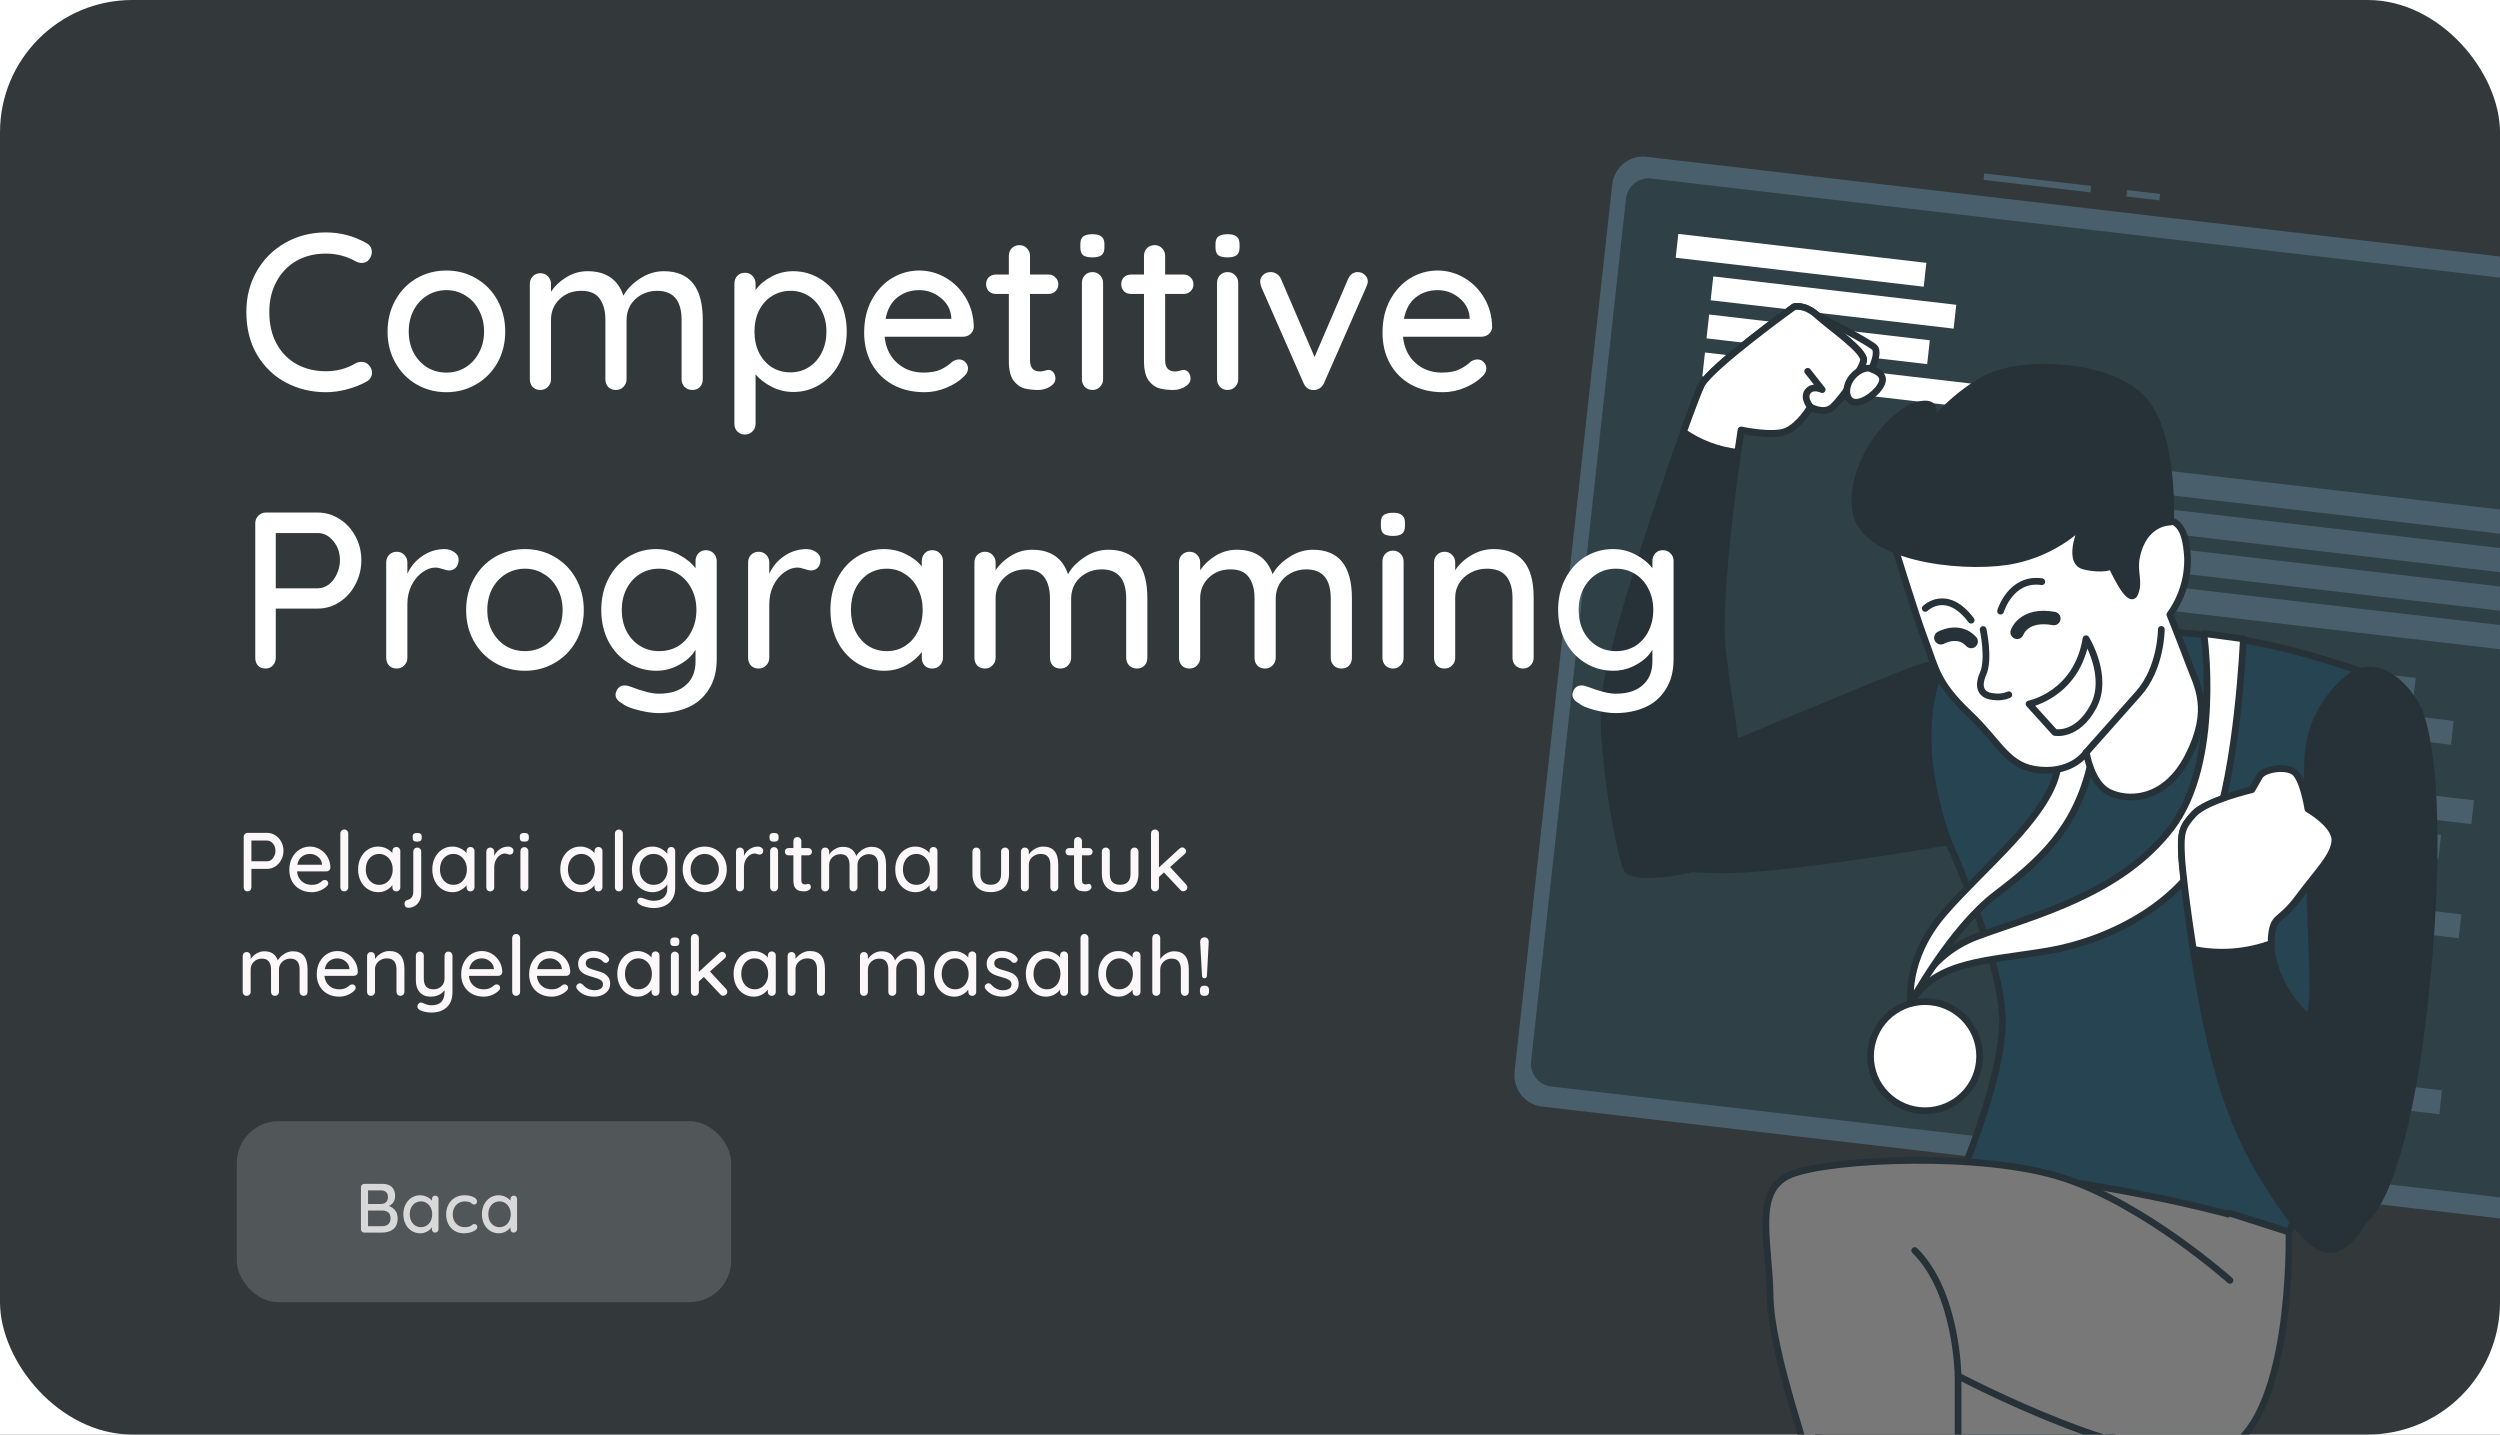 <svg width="359" height="206" viewBox="0 0 359 206" fill="none" xmlns="http://www.w3.org/2000/svg">
<rect x="0" y="0" width="359" height="206" fill="#808080" stroke="none"/>
<g clip-path="url(#clip0)">
<rect width="359" height="206" fill="white"/>
<rect width="359" height="206" rx="19" fill="#33383B"/>
<g clip-path="url(#clip1)">
<path d="M305.451 27.296L305.349 28.218L310.079 28.771L310.181 27.848L305.451 27.296Z" fill="#49606C"/>
<path d="M284.939 24.908L284.838 25.831L300.183 27.623L300.285 26.701L284.939 24.908Z" fill="#49606C"/>
<path d="M398.61 41.462L236.404 22.513C233.979 22.23 231.791 24.024 231.516 26.522L217.498 153.86C217.223 156.357 218.965 158.611 221.39 158.895L383.596 177.844C386.021 178.127 388.209 176.332 388.484 173.835L402.502 46.496C402.777 43.999 401.035 41.745 398.61 41.462Z" fill="#49606C"/>
<path opacity="0.7" d="M219.867 152.358L233.489 28.569C233.537 28.131 233.669 27.708 233.877 27.323C234.084 26.939 234.364 26.6 234.699 26.327C235.034 26.054 235.419 25.853 235.83 25.734C236.241 25.615 236.671 25.581 237.096 25.634L397.304 44.338C397.728 44.389 398.138 44.525 398.511 44.739C398.884 44.954 399.212 45.242 399.476 45.587C399.741 45.932 399.937 46.327 400.053 46.751C400.169 47.174 400.203 47.616 400.153 48.053L386.494 171.796C386.447 172.234 386.316 172.658 386.109 173.043C385.902 173.428 385.622 173.767 385.287 174.04C384.951 174.313 384.566 174.515 384.154 174.634C383.743 174.752 383.312 174.785 382.888 174.731L222.679 156.017C221.838 155.91 221.071 155.466 220.545 154.781C220.019 154.097 219.775 153.226 219.867 152.358Z" fill="#263238"/>
<path d="M373.327 74.847L305.817 66.96L305.44 70.384L372.95 78.271L373.327 74.847Z" fill="#49606C"/>
<path d="M383.675 81.581L312.152 73.225L311.775 76.649L383.298 85.004L383.675 81.581Z" fill="#49606C"/>
<path d="M370.805 85.606L311.547 78.684L311.17 82.107L370.428 89.03L370.805 85.606Z" fill="#49606C"/>
<path d="M364.025 90.347L310.948 84.146L310.571 87.57L363.648 93.77L364.025 90.347Z" fill="#49606C"/>
<path d="M346.892 97.344L303.032 92.22L302.656 95.644L346.515 100.768L346.892 97.344Z" fill="#49606C"/>
<path d="M355.26 114.922L308.167 109.421L307.79 112.845L354.883 118.346L355.26 114.922Z" fill="#49606C"/>
<path d="M347.788 108.517L308.766 103.958L308.389 107.382L347.412 111.941L347.788 108.517Z" fill="#49606C"/>
<path d="M352.343 103.518L309.371 98.498L308.994 101.921L351.966 106.941L352.343 103.518Z" fill="#49606C"/>
<path d="M342.311 138.999L298.451 133.875L298.074 137.299L341.934 142.422L342.311 138.999Z" fill="#49606C"/>
<path d="M350.67 156.576L303.576 151.075L303.199 154.498L350.293 160L350.67 156.576Z" fill="#49606C"/>
<path d="M342.693 148.565L303.813 144.115L303.445 147.526L342.325 151.976L342.693 148.565Z" fill="#49606C"/>
<path d="M347.753 145.172L304.781 140.152L304.404 143.575L347.376 148.595L347.753 145.172Z" fill="#49606C"/>
<path d="M276.624 37.747L241.006 33.586L240.629 37.01L276.247 41.171L276.624 37.747Z" fill="white"/>
<path d="M283.069 55.084L244.835 50.618L244.458 54.041L282.692 58.508L283.069 55.084Z" fill="white"/>
<path d="M277.12 48.866L245.434 45.164L245.057 48.588L276.743 52.289L277.12 48.866Z" fill="white"/>
<path d="M280.918 43.77L246.026 39.694L245.649 43.117L280.541 47.193L280.918 43.77Z" fill="white"/>
<path d="M353.452 131.307L306.359 125.806L305.982 129.229L353.075 134.731L353.452 131.307Z" fill="#49606C"/>
<path d="M345.981 124.902L306.959 120.343L306.582 123.767L345.604 128.325L345.981 124.902Z" fill="#49606C"/>
<path d="M350.536 119.903L307.563 114.883L307.186 118.306L350.159 123.326L350.536 119.903Z" fill="#49606C"/>
<path d="M342.785 102.467C341.541 96.653 340.847 96.933 333.79 94.716C326.03 92.279 317.971 90.927 309.842 90.696C304.609 90.499 299.378 91.106 294.33 92.498C294.33 92.498 285.462 93.607 279.099 95.037C273.64 105.936 279.801 120.898 279.801 120.898C279.801 120.898 287.552 137.924 287.552 146.648C287.552 155.373 280.901 170.596 280.63 171.011C280.359 171.425 260.143 206.552 255.015 218.492C249.887 230.432 249.76 235.247 252.527 239.952C255.294 244.657 286.858 288.128 286.858 288.128C286.858 288.128 278.396 297.817 274.537 300.313C270.679 302.809 265.83 303.199 267.522 305.28C269.215 307.362 280.393 308.183 283.44 307.489C286.486 306.795 293.408 300.719 297.419 297.944C301.43 295.168 305.035 293.23 303.512 289.769C301.989 286.308 298.663 283.262 297.284 280.461C295.904 277.66 290.912 269.663 288.145 259.695C285.377 249.726 283.304 243.777 280.114 238.378C276.924 232.979 274.715 230.906 274.715 230.906C274.715 230.906 286.621 219.965 292.993 214.43C299.365 208.896 305.035 204.326 305.035 204.326C305.035 204.326 326.631 182.172 328.569 177.324C330.506 172.475 335.77 157.251 339.646 143.966C343.521 130.68 344.029 108.28 342.785 102.467Z" fill="#274452" stroke="#263238" stroke-width="0.967" stroke-linecap="round" stroke-linejoin="round"/>
<path d="M279.801 120.881C279.801 120.881 273.64 105.92 279.099 95.02C277.6 95.335 276.122 95.742 274.673 96.239C269.418 98.177 243.803 108.932 241.171 110.083C238.539 111.234 233.699 115.203 234.943 119.391C236.187 123.58 238.125 124.79 246.985 124.926C255.845 125.061 279.801 120.881 279.801 120.881Z" fill="#263238" stroke="#263238" stroke-width="0.967" stroke-linecap="round" stroke-linejoin="round"/>
<path d="M260.973 45.296C260.973 45.296 268.86 49.307 269.274 50.001C269.689 50.695 269.139 52.21 268.58 53.319C268.022 54.427 264.984 57.059 263.604 57.609C262.225 58.159 263.325 54.013 263.325 51.685C263.325 49.358 259.306 47.395 258.891 46.286C258.476 45.178 259.907 44.873 260.973 45.296Z" fill="white" stroke="#263238" stroke-width="0.967" stroke-linecap="round" stroke-linejoin="round"/>
<path d="M245.876 123.927L242.838 124.773C239.791 125.619 234.528 126.017 233.699 124.909C232.869 123.8 229.958 109.127 230.373 100.961C230.788 92.795 242.973 57.905 244.361 55.265C245.749 52.625 257.647 44.052 257.647 44.052C257.647 44.052 259.17 43.638 260.972 45.305C262.775 46.972 267.894 50.424 267.615 51.804C267.336 53.183 264.433 57.346 263.181 58.455C261.928 59.564 259.999 58.455 259.999 58.455C259.999 58.455 258.476 61.078 256.538 61.916C254.6 62.754 250.031 61.772 250.031 61.772C250.031 61.772 246.299 85.035 247.399 93.929C248.499 102.822 250.725 113.172 249.091 118.156" fill="#263238"/>
<path d="M245.876 123.927L242.838 124.773C239.791 125.619 234.528 126.017 233.699 124.909C232.869 123.8 229.958 109.127 230.373 100.961C230.788 92.795 242.973 57.905 244.361 55.265C245.749 52.625 257.647 44.052 257.647 44.052C257.647 44.052 259.17 43.638 260.972 45.305C262.775 46.972 267.894 50.424 267.615 51.804C267.336 53.183 264.433 57.346 263.181 58.455C261.928 59.564 259.999 58.455 259.999 58.455C259.999 58.455 258.476 61.078 256.538 61.916C254.6 62.754 250.031 61.772 250.031 61.772C250.031 61.772 246.299 85.035 247.399 93.929C248.499 102.822 250.725 113.172 249.091 118.156" stroke="#263238" stroke-width="0.967" stroke-linecap="round" stroke-linejoin="round"/>
<path d="M256.521 61.908C258.459 61.061 259.982 58.447 259.982 58.447C259.982 58.447 261.92 59.555 263.164 58.447C264.408 57.338 267.319 53.183 267.598 51.795C267.878 50.407 262.749 46.955 260.955 45.296C259.161 43.638 257.63 44.044 257.63 44.044C257.63 44.044 245.723 52.633 244.344 55.256C244.006 55.899 243.033 58.447 241.738 62.026C244.051 63.637 246.73 64.646 249.531 64.963C249.819 62.965 250.014 61.738 250.014 61.738C250.014 61.738 254.6 62.737 256.521 61.908Z" fill="white" stroke="#263238" stroke-width="0.967" stroke-linecap="round" stroke-linejoin="round"/>
<path d="M268.851 53.056C268.851 53.056 270.789 53.606 270.238 54.994C269.688 56.382 267.607 57.897 266.363 57.761C265.119 57.626 264.84 55.959 265.669 54.579C266.498 53.2 268.157 52.498 268.851 53.056Z" fill="white" stroke="#263238" stroke-width="0.967" stroke-linecap="round" stroke-linejoin="round"/>
<path d="M259.999 58.447C259.999 58.447 258.891 57.194 259.585 56.23C260.278 55.265 261.658 55.95 261.658 55.95L259.585 53.319" stroke="#263238" stroke-width="0.967" stroke-linecap="round" stroke-linejoin="round"/>
<path d="M276.441 159.502C280.769 159.502 284.277 155.994 284.277 151.666C284.277 147.338 280.769 143.83 276.441 143.83C272.114 143.83 268.605 147.338 268.605 151.666C268.605 155.994 272.114 159.502 276.441 159.502Z" fill="white" stroke="#263238" stroke-width="0.967" stroke-linecap="round" stroke-linejoin="round"/>
<path d="M274.385 143.983C275.206 141.769 276.504 139.763 278.187 138.107C279.87 136.452 281.898 135.187 284.125 134.403C291.876 131.509 304.502 128.48 311.805 118.892C319.108 109.305 316.468 90.967 316.468 90.967L322.146 91.737C322.146 91.737 321.384 110.066 317.737 119.798C314.09 129.529 302.979 135.03 294.161 136.536C285.344 138.042 278.041 137.898 274.385 143.983Z" fill="white" stroke="#263238" stroke-width="0.967" stroke-linecap="round" stroke-linejoin="round"/>
<path d="M274.385 143.982C274.385 143.982 273.471 137.746 279.098 131.204C284.726 124.663 293.857 117.521 295.38 110.827C296.903 104.134 295.227 92.575 295.227 92.575L300.093 91.204C301.432 97.26 301.484 103.531 300.246 109.609C298.113 119.036 292.943 123.605 286.554 128.471C280.165 133.337 274.385 143.982 274.385 143.982Z" fill="white" stroke="#263238" stroke-width="0.967" stroke-linecap="round" stroke-linejoin="round"/>
<path d="M337.107 97.483C335.474 98.829 334.131 100.492 333.156 102.371C332.182 104.249 331.597 106.306 331.437 108.416C330.879 115.617 332.123 134.581 332.123 142.062C332.123 149.542 326.588 160.746 327.418 166.56C328.247 172.373 335.88 179.295 340.018 174.734C344.156 170.173 347.355 155.491 348.878 136.519C350.401 117.547 349.157 104.819 346.805 100.978C344.452 97.136 340.568 94.572 337.107 97.483Z" fill="#263238" stroke="#263238" stroke-width="0.967" stroke-linecap="round" stroke-linejoin="round"/>
<path d="M341.676 169.056C340.83 173.761 338.215 178.365 335.448 179.295C332.681 180.226 329.525 176.393 325.065 169.192C320.605 161.99 318.295 154.103 316.603 145.794C315.102 138.197 313.995 130.529 313.286 122.819C313.142 119.637 313.286 118.799 315.08 116.895C316.874 114.991 323.39 113.434 323.39 113.434L324.498 111.496C325.048 110.532 327.959 109.973 329.338 110.811C330.718 111.649 331.42 116.21 331.42 116.21C331.42 116.21 335.296 118.418 335.296 120.635C335.296 122.853 332.8 125.205 330.032 128.945C327.265 132.686 326.436 131.298 326.157 134.759C325.877 138.22 327.849 142.789 331.276 145.971C334.704 149.153 339.738 153.029 341.109 159.257" fill="#263238"/>
<path d="M341.676 169.056C340.83 173.761 338.215 178.365 335.448 179.295C332.681 180.226 329.525 176.393 325.065 169.192C320.605 161.99 318.295 154.103 316.603 145.794C315.102 138.197 313.995 130.529 313.286 122.819C313.142 119.637 313.286 118.799 315.08 116.895C316.874 114.991 323.39 113.434 323.39 113.434L324.498 111.496C325.048 110.532 327.959 109.973 329.338 110.811C330.718 111.649 331.42 116.21 331.42 116.21C331.42 116.21 335.296 118.418 335.296 120.635C335.296 122.853 332.8 125.205 330.032 128.945C327.265 132.686 326.436 131.298 326.157 134.759C325.877 138.22 327.849 142.789 331.276 145.971C334.703 149.153 339.738 153.029 341.109 159.257" stroke="#263238" stroke-width="0.967" stroke-linecap="round" stroke-linejoin="round"/>
<path d="M326.148 135.486C326.148 135.233 326.148 134.97 326.148 134.725C326.428 131.264 327.257 132.643 330.024 128.911C332.791 125.179 335.288 122.818 335.288 120.601C335.288 118.384 331.412 116.176 331.412 116.176C331.412 116.176 330.718 111.606 329.33 110.777C327.942 109.947 325.04 110.498 324.49 111.462L323.373 113.4C323.373 113.4 316.865 114.923 315.063 116.861C313.261 118.799 313.125 119.637 313.269 122.785C313.354 124.849 314.031 130.401 314.961 136.324C318.696 137.084 322.568 136.794 326.148 135.486Z" fill="white" stroke="#263238" stroke-width="0.967" stroke-linecap="round" stroke-linejoin="round"/>
<path d="M328.704 176.926C312.033 171.349 291.377 168.709 282.035 167.727C281.265 169.64 280.706 170.875 280.63 170.994C280.351 171.408 260.143 206.535 255.015 218.475C249.887 230.415 249.76 235.23 252.527 239.935C255.294 244.64 286.858 288.111 286.858 288.111C291.936 287.493 296.463 284.083 298.426 282.399C297.981 281.797 297.585 281.16 297.241 280.495C295.854 277.727 290.869 269.697 288.102 259.728C285.335 249.76 283.262 243.811 280.072 238.412C276.881 233.013 274.673 230.94 274.673 230.94C274.673 230.94 286.579 219.998 292.951 214.464C299.323 208.93 304.993 204.36 304.993 204.36C304.993 204.36 326.588 182.206 328.526 177.357C328.585 177.222 328.636 177.078 328.704 176.926Z" fill="#787878" stroke="#263238" stroke-width="0.967" stroke-linecap="round" stroke-linejoin="round"/>
<path d="M320.224 183.865C320.224 183.865 308.14 173.067 296.412 169.191C284.683 165.316 262.766 166.424 257.232 168.641C251.698 170.858 254.05 177.95 254.185 186.082C254.321 194.214 259.864 209.336 262.216 217.925C264.569 226.514 265.398 236.06 265.677 239.377C265.956 242.694 265.956 243.946 265.956 243.946C265.956 243.946 250.589 243.811 246.569 243.396C242.55 242.982 240.206 244.243 239.512 245.613C239.101 246.324 238.954 247.157 239.097 247.966C239.097 247.966 249.48 254.736 258.476 258.484C267.471 262.233 276.06 264.577 277.169 264.019C278.277 263.46 279.377 255.023 279.377 249.21C279.377 243.396 281.18 215.429 281.18 210.445V197.574C281.18 197.574 308.039 211.832 318.701 208.507C329.364 205.181 328.704 176.926 328.704 176.926L320.081 174.176" fill="#787878"/>
<path d="M320.224 183.865C320.224 183.865 308.14 173.067 296.412 169.191C284.683 165.316 262.766 166.424 257.232 168.641C251.698 170.858 254.05 177.95 254.185 186.082C254.321 194.214 259.864 209.336 262.216 217.925C264.569 226.514 265.398 236.06 265.677 239.377C265.956 242.694 265.956 243.946 265.956 243.946C265.956 243.946 250.589 243.811 246.569 243.396C242.55 242.982 240.206 244.243 239.512 245.613C239.101 246.324 238.954 247.157 239.097 247.966C239.097 247.966 249.48 254.736 258.476 258.484C267.471 262.233 276.06 264.577 277.169 264.019C278.277 263.46 279.377 255.023 279.377 249.21C279.377 243.396 281.18 215.429 281.18 210.445V197.574C281.18 197.574 308.039 211.832 318.701 208.507C329.364 205.181 328.704 176.926 328.704 176.926L320.081 174.176" stroke="#263238" stroke-width="0.967" stroke-linecap="round" stroke-linejoin="round"/>
<path d="M281.18 197.574C281.18 197.574 281.045 185.532 274.952 179.574" stroke="#263238" stroke-width="0.967" stroke-linecap="round" stroke-linejoin="round"/>
<path d="M271.753 77.469C271.753 77.469 275.054 88.293 276.509 92.117C277.965 95.942 278.092 98.041 282.704 102.407C287.315 106.774 288.246 110.193 292.994 110.582C297.741 110.971 299.594 108.043 299.594 108.043C299.594 108.043 300.254 112.401 302.759 113.713C305.264 115.025 310.806 115.295 314.234 108.568C317.661 101.84 315.554 98.549 314.369 95.384C313.184 92.219 311.593 88.259 311.593 88.259C313.315 85.884 314.207 83.008 314.132 80.076C313.87 75.464 312.55 74.931 311.103 74.533C309.656 74.135 305.56 76.775 303.851 75.989C302.141 75.201 305.035 70.708 300.415 70.319C295.795 69.93 291.047 76.242 282.737 76.911C274.427 77.579 271.449 74.965 271.753 77.469Z" fill="white" stroke="#263238" stroke-width="0.967" stroke-linecap="round" stroke-linejoin="round"/>
<path d="M299.552 108.077L307.066 99.615C310.366 95.926 310.366 90.383 310.366 90.383" fill="white"/>
<path d="M299.552 108.077L307.066 99.615C310.366 95.926 310.366 90.383 310.366 90.383" stroke="#263238" stroke-width="0.967" stroke-linecap="round" stroke-linejoin="round"/>
<path d="M284.777 90.4C284.777 90.4 285.699 94.631 284.777 96.73C283.854 98.828 284.641 99.903 286.224 100.03C286.981 100.159 287.759 100.068 288.466 99.768" stroke="#263238" stroke-width="0.967" stroke-linecap="round" stroke-linejoin="round"/>
<path d="M289.659 90.797C289.659 90.797 290.582 88.03 294.931 88.817" stroke="#263238" stroke-width="1.934" stroke-linecap="round" stroke-linejoin="round"/>
<path d="M278.709 91.584C278.709 91.584 281.248 90.137 283.059 92.118" stroke="#263238" stroke-width="1.934" stroke-linecap="round" stroke-linejoin="round"/>
<path d="M276.467 87.37C276.467 87.37 279.496 84.332 283.059 89.063" stroke="#263238" stroke-width="0.967" stroke-linecap="round" stroke-linejoin="round"/>
<path d="M287.281 87.76C287.281 87.76 288.729 82.886 293.205 83.529" stroke="#263238" stroke-width="0.967" stroke-linecap="round" stroke-linejoin="round"/>
<path d="M291.369 101.088C291.369 101.088 298.231 99.767 299.552 91.72C299.552 91.72 302.936 97.144 300.592 101.494C298.248 105.843 295.067 105.175 295.067 105.175L291.369 101.088Z" stroke="#263238" stroke-width="0.967" stroke-linecap="round" stroke-linejoin="round"/>
<path d="M276.196 62.17C276.196 62.17 279.631 57.422 275.806 58.082C271.982 58.742 265.652 66.13 266.439 73.12C267.226 80.109 281.341 81.692 288.204 80.643C292.322 80 296.144 78.11 299.154 75.227C299.154 75.227 296.615 80.643 299.289 81.294C301.963 81.946 303.241 81.294 303.241 81.294C303.241 81.294 305.78 86.972 306.541 85.254C307.303 83.537 306.355 82.191 306.803 79.983C307.861 74.838 311.686 74.965 311.686 74.965C311.686 74.965 312.346 62.17 307.599 57.194C302.852 52.218 290.446 51.651 285.301 54.291C280.156 56.931 276.196 62.17 276.196 62.17Z" fill="#263238" stroke="#263238" stroke-width="0.967" stroke-linecap="round" stroke-linejoin="round"/>
</g>
<path d="M52.624 34.912C53.136 35.189 53.392 35.616 53.392 36.192C53.392 36.576 53.264 36.928 53.008 37.248C52.752 37.589 52.4 37.76 51.952 37.76C51.653 37.76 51.365 37.685 51.088 37.536C49.765 36.789 48.336 36.416 46.8 36.416C45.2 36.416 43.781 36.768 42.544 37.472C41.328 38.176 40.379 39.168 39.696 40.448C39.013 41.707 38.672 43.157 38.672 44.8C38.672 46.571 39.024 48.096 39.728 49.376C40.432 50.656 41.403 51.637 42.64 52.32C43.877 52.981 45.264 53.312 46.8 53.312C48.379 53.312 49.808 52.928 51.088 52.16C51.344 52.032 51.621 51.968 51.92 51.968C52.389 51.968 52.763 52.149 53.04 52.512C53.296 52.832 53.424 53.173 53.424 53.536C53.424 53.792 53.349 54.037 53.2 54.272C53.072 54.485 52.891 54.656 52.656 54.784C51.824 55.253 50.885 55.627 49.84 55.904C48.816 56.181 47.803 56.32 46.8 56.32C44.731 56.32 42.821 55.861 41.072 54.944C39.344 54.027 37.957 52.693 36.912 50.944C35.888 49.195 35.376 47.147 35.376 44.8C35.376 42.645 35.867 40.704 36.848 38.976C37.851 37.227 39.216 35.861 40.944 34.88C42.693 33.877 44.645 33.376 46.8 33.376C48.869 33.376 50.811 33.888 52.624 34.912ZM72.55 47.616C72.55 49.28 72.177 50.773 71.43 52.096C70.684 53.419 69.66 54.453 68.358 55.2C67.078 55.947 65.66 56.32 64.102 56.32C62.545 56.32 61.116 55.947 59.814 55.2C58.534 54.453 57.521 53.419 56.774 52.096C56.028 50.773 55.654 49.28 55.654 47.616C55.654 45.952 56.028 44.448 56.774 43.104C57.521 41.76 58.534 40.715 59.814 39.968C61.116 39.221 62.545 38.848 64.102 38.848C65.66 38.848 67.078 39.221 68.358 39.968C69.66 40.715 70.684 41.76 71.43 43.104C72.177 44.448 72.55 45.952 72.55 47.616ZM69.51 47.616C69.51 46.464 69.265 45.44 68.774 44.544C68.305 43.627 67.654 42.923 66.822 42.432C66.012 41.92 65.105 41.664 64.102 41.664C63.1 41.664 62.182 41.92 61.35 42.432C60.54 42.923 59.889 43.627 59.398 44.544C58.929 45.44 58.694 46.464 58.694 47.616C58.694 48.747 58.929 49.76 59.398 50.656C59.889 51.552 60.54 52.256 61.35 52.768C62.182 53.259 63.1 53.504 64.102 53.504C65.105 53.504 66.012 53.259 66.822 52.768C67.654 52.256 68.305 51.552 68.774 50.656C69.265 49.76 69.51 48.747 69.51 47.616ZM95.317 38.944C99.05 38.944 100.917 41.269 100.917 45.92V54.464C100.917 54.912 100.778 55.285 100.501 55.584C100.223 55.861 99.861 56 99.412 56C98.965 56 98.591 55.851 98.293 55.552C98.015 55.253 97.876 54.891 97.876 54.464V45.952C97.876 43.157 96.703 41.76 94.356 41.76C93.525 41.76 92.767 41.952 92.085 42.336C91.423 42.699 90.9 43.2 90.516 43.84C90.154 44.48 89.972 45.184 89.972 45.952V54.464C89.972 54.891 89.823 55.253 89.525 55.552C89.247 55.851 88.885 56 88.436 56C87.989 56 87.626 55.861 87.349 55.584C87.071 55.285 86.933 54.912 86.933 54.464V45.92C86.933 44.661 86.666 43.659 86.132 42.912C85.599 42.144 84.714 41.76 83.477 41.76C82.218 41.76 81.172 42.165 80.341 42.976C79.53 43.765 79.124 44.747 79.124 45.92V54.464C79.124 54.891 78.975 55.253 78.677 55.552C78.399 55.851 78.037 56 77.588 56C77.141 56 76.778 55.861 76.501 55.584C76.223 55.285 76.085 54.912 76.085 54.464V40.768C76.085 40.341 76.223 39.979 76.501 39.68C76.799 39.381 77.162 39.232 77.588 39.232C78.037 39.232 78.399 39.381 78.677 39.68C78.975 39.979 79.124 40.341 79.124 40.768V41.888C79.679 41.056 80.415 40.363 81.332 39.808C82.271 39.232 83.284 38.944 84.373 38.944C87.018 38.944 88.735 40.117 89.525 42.464C89.994 41.568 90.772 40.757 91.861 40.032C92.948 39.307 94.1 38.944 95.317 38.944ZM113.876 38.944C115.326 38.944 116.638 39.317 117.812 40.064C118.985 40.789 119.902 41.813 120.564 43.136C121.246 44.459 121.588 45.952 121.588 47.616C121.588 49.28 121.246 50.773 120.564 52.096C119.902 53.397 118.985 54.421 117.812 55.168C116.638 55.915 115.348 56.288 113.94 56.288C112.83 56.288 111.796 56.043 110.836 55.552C109.876 55.061 109.097 54.464 108.5 53.76V60.864C108.5 61.291 108.35 61.653 108.052 61.952C107.774 62.251 107.412 62.4 106.964 62.4C106.537 62.4 106.174 62.251 105.876 61.952C105.598 61.675 105.46 61.312 105.46 60.864V40.736C105.46 40.288 105.598 39.915 105.876 39.616C106.153 39.317 106.516 39.168 106.964 39.168C107.412 39.168 107.774 39.317 108.052 39.616C108.35 39.915 108.5 40.288 108.5 40.736V41.664C109.012 40.917 109.758 40.277 110.74 39.744C111.721 39.211 112.766 38.944 113.876 38.944ZM113.524 53.472C114.505 53.472 115.39 53.216 116.18 52.704C116.969 52.192 117.577 51.499 118.004 50.624C118.452 49.728 118.676 48.725 118.676 47.616C118.676 46.507 118.452 45.515 118.004 44.64C117.577 43.744 116.969 43.04 116.18 42.528C115.39 42.016 114.505 41.76 113.524 41.76C112.521 41.76 111.625 42.016 110.836 42.528C110.046 43.019 109.428 43.712 108.98 44.608C108.553 45.504 108.34 46.507 108.34 47.616C108.34 48.725 108.553 49.728 108.98 50.624C109.428 51.52 110.046 52.224 110.836 52.736C111.625 53.227 112.521 53.472 113.524 53.472ZM139.836 46.976C139.814 47.36 139.654 47.691 139.356 47.968C139.057 48.224 138.705 48.352 138.3 48.352H127.036C127.185 49.909 127.772 51.157 128.796 52.096C129.841 53.035 131.11 53.504 132.604 53.504C133.628 53.504 134.46 53.355 135.1 53.056C135.74 52.757 136.305 52.373 136.796 51.904C137.116 51.712 137.425 51.616 137.724 51.616C138.086 51.616 138.385 51.744 138.62 52C138.876 52.256 139.004 52.555 139.004 52.896C139.004 53.344 138.79 53.749 138.364 54.112C137.745 54.731 136.924 55.253 135.9 55.68C134.876 56.107 133.83 56.32 132.764 56.32C131.036 56.32 129.51 55.957 128.188 55.232C126.886 54.507 125.873 53.493 125.148 52.192C124.444 50.891 124.092 49.419 124.092 47.776C124.092 45.984 124.454 44.416 125.18 43.072C125.926 41.707 126.897 40.661 128.092 39.936C129.308 39.211 130.609 38.848 131.996 38.848C133.361 38.848 134.641 39.2 135.836 39.904C137.03 40.608 137.99 41.579 138.716 42.816C139.441 44.053 139.814 45.44 139.836 46.976ZM131.996 41.664C130.801 41.664 129.766 42.005 128.892 42.688C128.017 43.349 127.441 44.384 127.164 45.792H136.604V45.536C136.497 44.405 135.985 43.477 135.068 42.752C134.172 42.027 133.148 41.664 131.996 41.664ZM147.91 42.208V51.744C147.91 52.811 148.39 53.344 149.35 53.344C149.499 53.344 149.702 53.312 149.958 53.248C150.214 53.163 150.416 53.12 150.566 53.12C150.843 53.12 151.078 53.237 151.27 53.472C151.462 53.707 151.558 54.005 151.558 54.368C151.558 54.816 151.302 55.2 150.79 55.52C150.278 55.84 149.702 56 149.062 56C148.358 56 147.707 55.925 147.11 55.776C146.534 55.627 146.011 55.253 145.542 54.656C145.094 54.037 144.87 53.109 144.87 51.872V42.208H143.014C142.608 42.208 142.267 42.08 141.99 41.824C141.734 41.547 141.606 41.205 141.606 40.8C141.606 40.395 141.734 40.064 141.99 39.808C142.267 39.552 142.608 39.424 143.014 39.424H144.87V36.736C144.87 36.309 145.008 35.947 145.286 35.648C145.584 35.349 145.958 35.2 146.406 35.2C146.832 35.2 147.184 35.349 147.462 35.648C147.76 35.947 147.91 36.309 147.91 36.736V39.424H150.566C150.971 39.424 151.302 39.563 151.558 39.84C151.835 40.096 151.974 40.427 151.974 40.832C151.974 41.237 151.835 41.568 151.558 41.824C151.302 42.08 150.971 42.208 150.566 42.208H147.91ZM158.402 54.464C158.402 54.891 158.253 55.253 157.954 55.552C157.677 55.851 157.314 56 156.866 56C156.439 56 156.077 55.851 155.778 55.552C155.501 55.253 155.362 54.891 155.362 54.464V40.608C155.362 40.181 155.501 39.819 155.778 39.52C156.077 39.221 156.439 39.072 156.866 39.072C157.314 39.072 157.677 39.221 157.954 39.52C158.253 39.819 158.402 40.181 158.402 40.608V54.464ZM156.866 36.96C156.247 36.96 155.799 36.853 155.522 36.64C155.266 36.405 155.138 36.043 155.138 35.552V35.04C155.138 34.528 155.277 34.165 155.554 33.952C155.853 33.739 156.301 33.632 156.898 33.632C157.495 33.632 157.922 33.749 158.178 33.984C158.455 34.197 158.594 34.549 158.594 35.04V35.552C158.594 36.064 158.455 36.427 158.178 36.64C157.901 36.853 157.463 36.96 156.866 36.96ZM167.316 42.208V51.744C167.316 52.811 167.796 53.344 168.756 53.344C168.905 53.344 169.108 53.312 169.364 53.248C169.62 53.163 169.823 53.12 169.972 53.12C170.249 53.12 170.484 53.237 170.676 53.472C170.868 53.707 170.964 54.005 170.964 54.368C170.964 54.816 170.708 55.2 170.196 55.52C169.684 55.84 169.108 56 168.468 56C167.764 56 167.113 55.925 166.516 55.776C165.94 55.627 165.417 55.253 164.948 54.656C164.5 54.037 164.276 53.109 164.276 51.872V42.208H162.42C162.015 42.208 161.673 42.08 161.396 41.824C161.14 41.547 161.012 41.205 161.012 40.8C161.012 40.395 161.14 40.064 161.396 39.808C161.673 39.552 162.015 39.424 162.42 39.424H164.276V36.736C164.276 36.309 164.415 35.947 164.692 35.648C164.991 35.349 165.364 35.2 165.812 35.2C166.239 35.2 166.591 35.349 166.868 35.648C167.167 35.947 167.316 36.309 167.316 36.736V39.424H169.972C170.377 39.424 170.708 39.563 170.964 39.84C171.241 40.096 171.38 40.427 171.38 40.832C171.38 41.237 171.241 41.568 170.964 41.824C170.708 42.08 170.377 42.208 169.972 42.208H167.316ZM177.808 54.464C177.808 54.891 177.659 55.253 177.36 55.552C177.083 55.851 176.72 56 176.272 56C175.846 56 175.483 55.851 175.184 55.552C174.907 55.253 174.768 54.891 174.768 54.464V40.608C174.768 40.181 174.907 39.819 175.184 39.52C175.483 39.221 175.846 39.072 176.272 39.072C176.72 39.072 177.083 39.221 177.36 39.52C177.659 39.819 177.808 40.181 177.808 40.608V54.464ZM176.272 36.96C175.654 36.96 175.206 36.853 174.928 36.64C174.672 36.405 174.544 36.043 174.544 35.552V35.04C174.544 34.528 174.683 34.165 174.96 33.952C175.259 33.739 175.707 33.632 176.304 33.632C176.902 33.632 177.328 33.749 177.584 33.984C177.862 34.197 178 34.549 178 35.04V35.552C178 36.064 177.862 36.427 177.584 36.64C177.307 36.853 176.87 36.96 176.272 36.96ZM194.978 39.072C195.384 39.072 195.725 39.211 196.002 39.488C196.28 39.744 196.418 40.053 196.418 40.416C196.418 40.608 196.344 40.875 196.194 41.216L190.114 55.04C189.986 55.317 189.805 55.541 189.57 55.712C189.336 55.883 189.08 55.979 188.802 56C188.461 56.043 188.141 55.979 187.842 55.808C187.565 55.637 187.352 55.381 187.202 55.04L181.122 41.216C181.016 40.896 180.962 40.629 180.962 40.416C180.962 40.075 181.101 39.765 181.378 39.488C181.656 39.211 182.018 39.072 182.466 39.072C182.786 39.072 183.074 39.157 183.33 39.328C183.586 39.477 183.789 39.712 183.938 40.032L188.77 51.264L193.602 40.032C193.901 39.392 194.36 39.072 194.978 39.072ZM214.273 46.976C214.252 47.36 214.092 47.691 213.793 47.968C213.495 48.224 213.143 48.352 212.737 48.352H201.473C201.623 49.909 202.209 51.157 203.233 52.096C204.279 53.035 205.548 53.504 207.041 53.504C208.065 53.504 208.897 53.355 209.537 53.056C210.177 52.757 210.743 52.373 211.233 51.904C211.553 51.712 211.863 51.616 212.161 51.616C212.524 51.616 212.823 51.744 213.057 52C213.313 52.256 213.441 52.555 213.441 52.896C213.441 53.344 213.228 53.749 212.801 54.112C212.183 54.731 211.361 55.253 210.337 55.68C209.313 56.107 208.268 56.32 207.201 56.32C205.473 56.32 203.948 55.957 202.625 55.232C201.324 54.507 200.311 53.493 199.585 52.192C198.881 50.891 198.529 49.419 198.529 47.776C198.529 45.984 198.892 44.416 199.617 43.072C200.364 41.707 201.335 40.661 202.529 39.936C203.745 39.211 205.047 38.848 206.433 38.848C207.799 38.848 209.079 39.2 210.273 39.904C211.468 40.608 212.428 41.579 213.153 42.816C213.879 44.053 214.252 45.44 214.273 46.976ZM206.433 41.664C205.239 41.664 204.204 42.005 203.329 42.688C202.455 43.349 201.879 44.384 201.601 45.792H211.041V45.536C210.935 44.405 210.423 43.477 209.505 42.752C208.609 42.027 207.585 41.664 206.433 41.664ZM45.616 73.6C46.747 73.6 47.792 73.909 48.752 74.528C49.712 75.125 50.469 75.947 51.024 76.992C51.6 78.037 51.888 79.189 51.888 80.448C51.888 81.707 51.6 82.869 51.024 83.936C50.469 85.003 49.712 85.845 48.752 86.464C47.792 87.083 46.747 87.392 45.616 87.392H39.6V94.464C39.6 94.891 39.461 95.253 39.184 95.552C38.907 95.851 38.555 96 38.128 96C37.68 96 37.317 95.861 37.04 95.584C36.784 95.285 36.656 94.912 36.656 94.464V75.136C36.656 74.709 36.805 74.347 37.104 74.048C37.403 73.749 37.765 73.6 38.192 73.6H45.616ZM45.616 84.48C46.192 84.48 46.725 84.299 47.216 83.936C47.707 83.552 48.091 83.051 48.368 82.432C48.667 81.813 48.816 81.152 48.816 80.448C48.816 79.36 48.496 78.443 47.856 77.696C47.237 76.928 46.491 76.544 45.616 76.544H39.6V84.48H45.616ZM63.812 78.848C64.366 78.848 64.846 78.997 65.251 79.296C65.657 79.573 65.859 79.925 65.859 80.352C65.859 80.864 65.721 81.259 65.444 81.536C65.188 81.792 64.868 81.92 64.484 81.92C64.291 81.92 64.004 81.856 63.62 81.728C63.172 81.579 62.819 81.504 62.563 81.504C61.902 81.504 61.252 81.739 60.611 82.208C59.993 82.656 59.481 83.285 59.075 84.096C58.691 84.885 58.499 85.771 58.499 86.752V94.464C58.499 94.891 58.35 95.253 58.051 95.552C57.774 95.851 57.411 96 56.964 96C56.516 96 56.153 95.861 55.876 95.584C55.598 95.285 55.459 94.912 55.459 94.464V80.768C55.459 80.341 55.598 79.979 55.876 79.68C56.174 79.381 56.537 79.232 56.964 79.232C57.411 79.232 57.774 79.381 58.051 79.68C58.35 79.979 58.499 80.341 58.499 80.768V82.4C58.969 81.355 59.673 80.512 60.611 79.872C61.55 79.211 62.617 78.869 63.812 78.848ZM83.832 87.616C83.832 89.28 83.458 90.773 82.712 92.096C81.965 93.419 80.941 94.453 79.639 95.2C78.359 95.947 76.941 96.32 75.383 96.32C73.826 96.32 72.397 95.947 71.096 95.2C69.816 94.453 68.802 93.419 68.055 92.096C67.309 90.773 66.936 89.28 66.936 87.616C66.936 85.952 67.309 84.448 68.055 83.104C68.802 81.76 69.816 80.715 71.096 79.968C72.397 79.221 73.826 78.848 75.383 78.848C76.941 78.848 78.359 79.221 79.639 79.968C80.941 80.715 81.965 81.76 82.712 83.104C83.458 84.448 83.832 85.952 83.832 87.616ZM80.791 87.616C80.791 86.464 80.546 85.44 80.055 84.544C79.586 83.627 78.936 82.923 78.103 82.432C77.293 81.92 76.386 81.664 75.383 81.664C74.381 81.664 73.463 81.92 72.632 82.432C71.821 82.923 71.17 83.627 70.68 84.544C70.21 85.44 69.975 86.464 69.975 87.616C69.975 88.747 70.21 89.76 70.68 90.656C71.17 91.552 71.821 92.256 72.632 92.768C73.463 93.259 74.381 93.504 75.383 93.504C76.386 93.504 77.293 93.259 78.103 92.768C78.936 92.256 79.586 91.552 80.055 90.656C80.546 89.76 80.791 88.747 80.791 87.616ZM101.382 79.008C101.83 79.008 102.192 79.157 102.47 79.456C102.768 79.733 102.918 80.107 102.918 80.576V94.656C102.918 96.384 102.544 97.824 101.798 98.976C101.072 100.149 100.08 101.013 98.822 101.568C97.563 102.123 96.144 102.4 94.566 102.4C93.712 102.4 92.71 102.251 91.558 101.952C90.427 101.653 89.702 101.344 89.382 101.024C88.72 100.683 88.39 100.256 88.39 99.744C88.39 99.616 88.432 99.445 88.518 99.232C88.752 98.699 89.147 98.432 89.702 98.432C89.979 98.432 90.278 98.496 90.598 98.624C92.304 99.285 93.638 99.616 94.598 99.616C96.304 99.616 97.606 99.2 98.502 98.368C99.419 97.557 99.878 96.437 99.878 95.008V93.28C99.43 94.112 98.672 94.827 97.606 95.424C96.56 96.021 95.451 96.32 94.278 96.32C92.806 96.32 91.462 95.947 90.246 95.2C89.03 94.453 88.07 93.419 87.366 92.096C86.683 90.752 86.342 89.248 86.342 87.584C86.342 85.92 86.683 84.427 87.366 83.104C88.07 81.76 89.019 80.715 90.214 79.968C91.43 79.221 92.763 78.848 94.214 78.848C95.387 78.848 96.475 79.115 97.478 79.648C98.502 80.181 99.302 80.832 99.878 81.6V80.576C99.878 80.128 100.016 79.755 100.294 79.456C100.571 79.157 100.934 79.008 101.382 79.008ZM94.63 93.504C95.675 93.504 96.603 93.259 97.414 92.768C98.224 92.256 98.854 91.552 99.302 90.656C99.771 89.739 100.006 88.715 100.006 87.584C100.006 86.453 99.771 85.44 99.302 84.544C98.854 83.648 98.224 82.944 97.414 82.432C96.603 81.92 95.675 81.664 94.63 81.664C93.606 81.664 92.688 81.92 91.878 82.432C91.067 82.944 90.427 83.659 89.958 84.576C89.51 85.472 89.286 86.475 89.286 87.584C89.286 88.693 89.51 89.707 89.958 90.624C90.427 91.52 91.067 92.224 91.878 92.736C92.688 93.248 93.606 93.504 94.63 93.504ZM115.78 78.848C116.335 78.848 116.815 78.997 117.22 79.296C117.626 79.573 117.828 79.925 117.828 80.352C117.828 80.864 117.69 81.259 117.412 81.536C117.156 81.792 116.836 81.92 116.452 81.92C116.26 81.92 115.972 81.856 115.588 81.728C115.14 81.579 114.788 81.504 114.532 81.504C113.871 81.504 113.22 81.739 112.58 82.208C111.962 82.656 111.45 83.285 111.044 84.096C110.66 84.885 110.468 85.771 110.468 86.752V94.464C110.468 94.891 110.319 95.253 110.02 95.552C109.743 95.851 109.38 96 108.932 96C108.484 96 108.122 95.861 107.844 95.584C107.567 95.285 107.428 94.912 107.428 94.464V80.768C107.428 80.341 107.567 79.979 107.844 79.68C108.143 79.381 108.506 79.232 108.932 79.232C109.38 79.232 109.743 79.381 110.02 79.68C110.319 79.979 110.468 80.341 110.468 80.768V82.4C110.938 81.355 111.642 80.512 112.58 79.872C113.519 79.211 114.586 78.869 115.78 78.848ZM133.872 79.008C134.32 79.008 134.683 79.157 134.96 79.456C135.259 79.733 135.408 80.107 135.408 80.576V94.464C135.408 94.891 135.259 95.253 134.96 95.552C134.683 95.851 134.32 96 133.872 96C133.424 96 133.061 95.861 132.784 95.584C132.507 95.285 132.368 94.912 132.368 94.464V93.632C131.813 94.379 131.056 95.019 130.096 95.552C129.136 96.064 128.101 96.32 126.992 96.32C125.541 96.32 124.219 95.947 123.024 95.2C121.851 94.453 120.923 93.419 120.24 92.096C119.579 90.752 119.248 89.248 119.248 87.584C119.248 85.92 119.579 84.427 120.24 83.104C120.923 81.76 121.851 80.715 123.024 79.968C124.197 79.221 125.488 78.848 126.896 78.848C128.027 78.848 129.072 79.083 130.032 79.552C131.013 80.021 131.792 80.619 132.368 81.344V80.576C132.368 80.128 132.507 79.755 132.784 79.456C133.061 79.157 133.424 79.008 133.872 79.008ZM127.344 93.504C128.347 93.504 129.232 93.248 130 92.736C130.789 92.224 131.397 91.52 131.824 90.624C132.272 89.728 132.496 88.715 132.496 87.584C132.496 86.475 132.272 85.472 131.824 84.576C131.397 83.68 130.789 82.976 130 82.464C129.232 81.931 128.347 81.664 127.344 81.664C126.341 81.664 125.445 81.92 124.656 82.432C123.888 82.944 123.28 83.648 122.832 84.544C122.405 85.44 122.192 86.453 122.192 87.584C122.192 88.715 122.405 89.728 122.832 90.624C123.28 91.52 123.888 92.224 124.656 92.736C125.445 93.248 126.341 93.504 127.344 93.504ZM159.16 78.944C162.894 78.944 164.76 81.269 164.76 85.92V94.464C164.76 94.912 164.622 95.285 164.344 95.584C164.067 95.861 163.704 96 163.256 96C162.808 96 162.435 95.851 162.136 95.552C161.859 95.253 161.72 94.891 161.72 94.464V85.952C161.72 83.157 160.547 81.76 158.2 81.76C157.368 81.76 156.611 81.952 155.928 82.336C155.267 82.699 154.744 83.2 154.36 83.84C153.998 84.48 153.816 85.184 153.816 85.952V94.464C153.816 94.891 153.667 95.253 153.368 95.552C153.091 95.851 152.728 96 152.28 96C151.832 96 151.47 95.861 151.192 95.584C150.915 95.285 150.776 94.912 150.776 94.464V85.92C150.776 84.661 150.51 83.659 149.976 82.912C149.443 82.144 148.558 81.76 147.32 81.76C146.062 81.76 145.016 82.165 144.184 82.976C143.374 83.765 142.968 84.747 142.968 85.92V94.464C142.968 94.891 142.819 95.253 142.52 95.552C142.243 95.851 141.88 96 141.432 96C140.984 96 140.622 95.861 140.344 95.584C140.067 95.285 139.928 94.912 139.928 94.464V80.768C139.928 80.341 140.067 79.979 140.344 79.68C140.643 79.381 141.006 79.232 141.432 79.232C141.88 79.232 142.243 79.381 142.52 79.68C142.819 79.979 142.968 80.341 142.968 80.768V81.888C143.523 81.056 144.259 80.363 145.176 79.808C146.115 79.232 147.128 78.944 148.216 78.944C150.862 78.944 152.579 80.117 153.368 82.464C153.838 81.568 154.616 80.757 155.704 80.032C156.792 79.307 157.944 78.944 159.16 78.944ZM188.535 78.944C192.269 78.944 194.135 81.269 194.135 85.92V94.464C194.135 94.912 193.997 95.285 193.719 95.584C193.442 95.861 193.079 96 192.631 96C192.183 96 191.81 95.851 191.511 95.552C191.234 95.253 191.095 94.891 191.095 94.464V85.952C191.095 83.157 189.922 81.76 187.575 81.76C186.743 81.76 185.986 81.952 185.303 82.336C184.642 82.699 184.119 83.2 183.735 83.84C183.373 84.48 183.191 85.184 183.191 85.952V94.464C183.191 94.891 183.042 95.253 182.743 95.552C182.466 95.851 182.103 96 181.655 96C181.207 96 180.845 95.861 180.567 95.584C180.29 95.285 180.151 94.912 180.151 94.464V85.92C180.151 84.661 179.885 83.659 179.351 82.912C178.818 82.144 177.933 81.76 176.695 81.76C175.437 81.76 174.391 82.165 173.559 82.976C172.749 83.765 172.343 84.747 172.343 85.92V94.464C172.343 94.891 172.194 95.253 171.895 95.552C171.618 95.851 171.255 96 170.807 96C170.359 96 169.997 95.861 169.719 95.584C169.442 95.285 169.303 94.912 169.303 94.464V80.768C169.303 80.341 169.442 79.979 169.719 79.68C170.018 79.381 170.381 79.232 170.807 79.232C171.255 79.232 171.618 79.381 171.895 79.68C172.194 79.979 172.343 80.341 172.343 80.768V81.888C172.898 81.056 173.634 80.363 174.551 79.808C175.49 79.232 176.503 78.944 177.591 78.944C180.237 78.944 181.954 80.117 182.743 82.464C183.213 81.568 183.991 80.757 185.079 80.032C186.167 79.307 187.319 78.944 188.535 78.944ZM201.558 94.464C201.558 94.891 201.409 95.253 201.11 95.552C200.833 95.851 200.47 96 200.022 96C199.596 96 199.233 95.851 198.934 95.552C198.657 95.253 198.518 94.891 198.518 94.464V80.608C198.518 80.181 198.657 79.819 198.934 79.52C199.233 79.221 199.596 79.072 200.022 79.072C200.47 79.072 200.833 79.221 201.11 79.52C201.409 79.819 201.558 80.181 201.558 80.608V94.464ZM200.022 76.96C199.404 76.96 198.956 76.853 198.678 76.64C198.422 76.405 198.294 76.043 198.294 75.552V75.04C198.294 74.528 198.433 74.165 198.71 73.952C199.009 73.739 199.457 73.632 200.054 73.632C200.652 73.632 201.078 73.749 201.334 73.984C201.612 74.197 201.75 74.549 201.75 75.04V75.552C201.75 76.064 201.612 76.427 201.334 76.64C201.057 76.853 200.62 76.96 200.022 76.96ZM214.472 78.848C218.312 78.848 220.232 81.152 220.232 85.76V94.464C220.232 94.891 220.083 95.253 219.784 95.552C219.507 95.851 219.144 96 218.696 96C218.27 96 217.907 95.851 217.608 95.552C217.331 95.253 217.192 94.891 217.192 94.464V85.792C217.192 84.533 216.904 83.531 216.328 82.784C215.752 82.037 214.814 81.664 213.512 81.664C212.659 81.664 211.88 81.856 211.176 82.24C210.494 82.603 209.95 83.104 209.544 83.744C209.16 84.363 208.968 85.045 208.968 85.792V94.464C208.968 94.891 208.819 95.253 208.52 95.552C208.243 95.851 207.88 96 207.432 96C206.984 96 206.622 95.861 206.344 95.584C206.067 95.285 205.928 94.912 205.928 94.464V80.768C205.928 80.341 206.067 79.979 206.344 79.68C206.643 79.381 207.006 79.232 207.432 79.232C207.88 79.232 208.243 79.381 208.52 79.68C208.819 79.979 208.968 80.341 208.968 80.768V81.888C209.523 81.035 210.291 80.32 211.272 79.744C212.275 79.147 213.342 78.848 214.472 78.848ZM238.788 79.008C239.236 79.008 239.599 79.157 239.876 79.456C240.175 79.733 240.324 80.107 240.324 80.576V94.656C240.324 96.384 239.951 97.824 239.204 98.976C238.479 100.149 237.487 101.013 236.228 101.568C234.969 102.123 233.551 102.4 231.972 102.4C231.119 102.4 230.116 102.251 228.964 101.952C227.833 101.653 227.108 101.344 226.788 101.024C226.127 100.683 225.796 100.256 225.796 99.744C225.796 99.616 225.839 99.445 225.924 99.232C226.159 98.699 226.553 98.432 227.108 98.432C227.385 98.432 227.684 98.496 228.004 98.624C229.711 99.285 231.044 99.616 232.004 99.616C233.711 99.616 235.012 99.2 235.908 98.368C236.825 97.557 237.284 96.437 237.284 95.008V93.28C236.836 94.112 236.079 94.827 235.012 95.424C233.967 96.021 232.857 96.32 231.684 96.32C230.212 96.32 228.868 95.947 227.652 95.2C226.436 94.453 225.476 93.419 224.772 92.096C224.089 90.752 223.748 89.248 223.748 87.584C223.748 85.92 224.089 84.427 224.772 83.104C225.476 81.76 226.425 80.715 227.62 79.968C228.836 79.221 230.169 78.848 231.62 78.848C232.793 78.848 233.881 79.115 234.884 79.648C235.908 80.181 236.708 80.832 237.284 81.6V80.576C237.284 80.128 237.423 79.755 237.7 79.456C237.977 79.157 238.34 79.008 238.788 79.008ZM232.036 93.504C233.081 93.504 234.009 93.259 234.82 92.768C235.631 92.256 236.26 91.552 236.708 90.656C237.177 89.739 237.412 88.715 237.412 87.584C237.412 86.453 237.177 85.44 236.708 84.544C236.26 83.648 235.631 82.944 234.82 82.432C234.009 81.92 233.081 81.664 232.036 81.664C231.012 81.664 230.095 81.92 229.284 82.432C228.473 82.944 227.833 83.659 227.364 84.576C226.916 85.472 226.692 86.475 226.692 87.584C226.692 88.693 226.916 89.707 227.364 90.624C227.833 91.52 228.473 92.224 229.284 92.736C230.095 93.248 231.012 93.504 232.036 93.504Z" fill="white"/>
<path d="M38.356 119.6C38.78 119.6 39.172 119.716 39.532 119.948C39.892 120.172 40.176 120.48 40.384 120.872C40.6 121.264 40.708 121.696 40.708 122.168C40.708 122.64 40.6 123.076 40.384 123.476C40.176 123.876 39.892 124.192 39.532 124.424C39.172 124.656 38.78 124.772 38.356 124.772H36.1V127.424C36.1 127.584 36.048 127.72 35.944 127.832C35.84 127.944 35.708 128 35.548 128C35.38 128 35.244 127.948 35.14 127.844C35.044 127.732 34.996 127.592 34.996 127.424V120.176C34.996 120.016 35.052 119.88 35.164 119.768C35.276 119.656 35.412 119.6 35.572 119.6H38.356ZM38.356 123.68C38.572 123.68 38.772 123.612 38.956 123.476C39.14 123.332 39.284 123.144 39.388 122.912C39.5 122.68 39.556 122.432 39.556 122.168C39.556 121.76 39.436 121.416 39.196 121.136C38.964 120.848 38.684 120.704 38.356 120.704H36.1V123.68H38.356ZM47.45 124.616C47.442 124.76 47.382 124.884 47.27 124.988C47.158 125.084 47.026 125.132 46.874 125.132H42.65C42.706 125.716 42.926 126.184 43.31 126.536C43.702 126.888 44.178 127.064 44.738 127.064C45.122 127.064 45.434 127.008 45.674 126.896C45.914 126.784 46.126 126.64 46.31 126.464C46.43 126.392 46.546 126.356 46.658 126.356C46.794 126.356 46.906 126.404 46.994 126.5C47.09 126.596 47.138 126.708 47.138 126.836C47.138 127.004 47.058 127.156 46.898 127.292C46.666 127.524 46.358 127.72 45.974 127.88C45.59 128.04 45.198 128.12 44.798 128.12C44.15 128.12 43.578 127.984 43.082 127.712C42.594 127.44 42.214 127.06 41.942 126.572C41.678 126.084 41.546 125.532 41.546 124.916C41.546 124.244 41.682 123.656 41.954 123.152C42.234 122.64 42.598 122.248 43.046 121.976C43.502 121.704 43.99 121.568 44.51 121.568C45.022 121.568 45.502 121.7 45.95 121.964C46.398 122.228 46.758 122.592 47.03 123.056C47.302 123.52 47.442 124.04 47.45 124.616ZM44.51 122.624C44.062 122.624 43.674 122.752 43.346 123.008C43.018 123.256 42.802 123.644 42.698 124.172H46.238V124.076C46.198 123.652 46.006 123.304 45.662 123.032C45.326 122.76 44.942 122.624 44.51 122.624ZM50.01 127.424C50.01 127.584 49.954 127.72 49.842 127.832C49.73 127.944 49.594 128 49.434 128C49.274 128 49.138 127.944 49.026 127.832C48.922 127.72 48.87 127.584 48.87 127.424V119.696C48.87 119.536 48.926 119.4 49.038 119.288C49.15 119.176 49.286 119.12 49.446 119.12C49.606 119.12 49.738 119.176 49.842 119.288C49.954 119.4 50.01 119.536 50.01 119.696V127.424ZM56.909 121.628C57.077 121.628 57.213 121.684 57.317 121.796C57.429 121.9 57.485 122.04 57.485 122.216V127.424C57.485 127.584 57.429 127.72 57.317 127.832C57.213 127.944 57.077 128 56.909 128C56.741 128 56.605 127.948 56.501 127.844C56.397 127.732 56.345 127.592 56.345 127.424V127.112C56.137 127.392 55.853 127.632 55.493 127.832C55.133 128.024 54.745 128.12 54.329 128.12C53.785 128.12 53.289 127.98 52.841 127.7C52.401 127.42 52.053 127.032 51.797 126.536C51.549 126.032 51.425 125.468 51.425 124.844C51.425 124.22 51.549 123.66 51.797 123.164C52.053 122.66 52.401 122.268 52.841 121.988C53.281 121.708 53.765 121.568 54.293 121.568C54.717 121.568 55.109 121.656 55.469 121.832C55.837 122.008 56.129 122.232 56.345 122.504V122.216C56.345 122.048 56.397 121.908 56.501 121.796C56.605 121.684 56.741 121.628 56.909 121.628ZM54.461 127.064C54.837 127.064 55.169 126.968 55.457 126.776C55.753 126.584 55.981 126.32 56.141 125.984C56.309 125.648 56.393 125.268 56.393 124.844C56.393 124.428 56.309 124.052 56.141 123.716C55.981 123.38 55.753 123.116 55.457 122.924C55.169 122.724 54.837 122.624 54.461 122.624C54.085 122.624 53.749 122.72 53.453 122.912C53.165 123.104 52.937 123.368 52.769 123.704C52.609 124.04 52.529 124.42 52.529 124.844C52.529 125.268 52.609 125.648 52.769 125.984C52.937 126.32 53.165 126.584 53.453 126.776C53.749 126.968 54.085 127.064 54.461 127.064ZM58.616 130.364C58.464 130.364 58.34 130.312 58.244 130.208C58.14 130.104 58.088 129.98 58.088 129.836V129.728C58.088 129.464 58.252 129.292 58.58 129.212C59.092 129.068 59.348 128.668 59.348 128.012V122.288C59.348 122.128 59.4 121.992 59.504 121.88C59.616 121.768 59.756 121.712 59.924 121.712C60.084 121.712 60.216 121.768 60.32 121.88C60.432 121.992 60.488 122.128 60.488 122.288V128.3C60.488 128.716 60.4 129.08 60.224 129.392C60.056 129.704 59.828 129.944 59.54 130.112C59.252 130.28 58.944 130.364 58.616 130.364ZM59.912 120.86C59.68 120.86 59.512 120.82 59.408 120.74C59.312 120.652 59.264 120.516 59.264 120.332V120.14C59.264 119.948 59.316 119.812 59.42 119.732C59.532 119.652 59.7 119.612 59.924 119.612C60.148 119.612 60.308 119.656 60.404 119.744C60.508 119.824 60.56 119.956 60.56 120.14V120.332C60.56 120.524 60.508 120.66 60.404 120.74C60.3 120.82 60.136 120.86 59.912 120.86ZM67.561 121.628C67.729 121.628 67.865 121.684 67.969 121.796C68.081 121.9 68.137 122.04 68.137 122.216V127.424C68.137 127.584 68.081 127.72 67.969 127.832C67.865 127.944 67.729 128 67.561 128C67.393 128 67.257 127.948 67.153 127.844C67.049 127.732 66.997 127.592 66.997 127.424V127.112C66.789 127.392 66.505 127.632 66.145 127.832C65.785 128.024 65.397 128.12 64.981 128.12C64.437 128.12 63.941 127.98 63.493 127.7C63.053 127.42 62.705 127.032 62.449 126.536C62.201 126.032 62.077 125.468 62.077 124.844C62.077 124.22 62.201 123.66 62.449 123.164C62.705 122.66 63.053 122.268 63.493 121.988C63.933 121.708 64.417 121.568 64.945 121.568C65.369 121.568 65.761 121.656 66.121 121.832C66.489 122.008 66.781 122.232 66.997 122.504V122.216C66.997 122.048 67.049 121.908 67.153 121.796C67.257 121.684 67.393 121.628 67.561 121.628ZM65.113 127.064C65.489 127.064 65.821 126.968 66.109 126.776C66.405 126.584 66.633 126.32 66.793 125.984C66.961 125.648 67.045 125.268 67.045 124.844C67.045 124.428 66.961 124.052 66.793 123.716C66.633 123.38 66.405 123.116 66.109 122.924C65.821 122.724 65.489 122.624 65.113 122.624C64.737 122.624 64.401 122.72 64.105 122.912C63.817 123.104 63.589 123.368 63.421 123.704C63.261 124.04 63.181 124.42 63.181 124.844C63.181 125.268 63.261 125.648 63.421 125.984C63.589 126.32 63.817 126.584 64.105 126.776C64.401 126.968 64.737 127.064 65.113 127.064ZM72.965 121.568C73.172 121.568 73.353 121.624 73.504 121.736C73.656 121.84 73.733 121.972 73.733 122.132C73.733 122.324 73.68 122.472 73.576 122.576C73.481 122.672 73.361 122.72 73.216 122.72C73.144 122.72 73.037 122.696 72.892 122.648C72.725 122.592 72.593 122.564 72.496 122.564C72.249 122.564 72.004 122.652 71.764 122.828C71.532 122.996 71.341 123.232 71.189 123.536C71.044 123.832 70.972 124.164 70.972 124.532V127.424C70.972 127.584 70.916 127.72 70.805 127.832C70.701 127.944 70.564 128 70.397 128C70.228 128 70.093 127.948 69.989 127.844C69.885 127.732 69.832 127.592 69.832 127.424V122.288C69.832 122.128 69.885 121.992 69.989 121.88C70.1 121.768 70.237 121.712 70.397 121.712C70.564 121.712 70.701 121.768 70.805 121.88C70.916 121.992 70.972 122.128 70.972 122.288V122.9C71.148 122.508 71.412 122.192 71.764 121.952C72.117 121.704 72.516 121.576 72.965 121.568ZM75.87 127.424C75.87 127.584 75.814 127.72 75.701 127.832C75.597 127.944 75.462 128 75.293 128C75.133 128 74.998 127.944 74.885 127.832C74.781 127.72 74.73 127.584 74.73 127.424V122.228C74.73 122.068 74.781 121.932 74.885 121.82C74.998 121.708 75.133 121.652 75.293 121.652C75.462 121.652 75.597 121.708 75.701 121.82C75.814 121.932 75.87 122.068 75.87 122.228V127.424ZM75.293 120.86C75.061 120.86 74.894 120.82 74.79 120.74C74.694 120.652 74.645 120.516 74.645 120.332V120.14C74.645 119.948 74.698 119.812 74.802 119.732C74.913 119.652 75.082 119.612 75.305 119.612C75.529 119.612 75.689 119.656 75.785 119.744C75.889 119.824 75.942 119.956 75.942 120.14V120.332C75.942 120.524 75.889 120.66 75.785 120.74C75.681 120.82 75.517 120.86 75.293 120.86ZM85.936 121.628C86.104 121.628 86.24 121.684 86.344 121.796C86.456 121.9 86.512 122.04 86.512 122.216V127.424C86.512 127.584 86.456 127.72 86.344 127.832C86.24 127.944 86.104 128 85.936 128C85.768 128 85.632 127.948 85.528 127.844C85.424 127.732 85.372 127.592 85.372 127.424V127.112C85.164 127.392 84.88 127.632 84.52 127.832C84.16 128.024 83.772 128.12 83.356 128.12C82.812 128.12 82.316 127.98 81.868 127.7C81.428 127.42 81.08 127.032 80.824 126.536C80.576 126.032 80.452 125.468 80.452 124.844C80.452 124.22 80.576 123.66 80.824 123.164C81.08 122.66 81.428 122.268 81.868 121.988C82.308 121.708 82.792 121.568 83.32 121.568C83.744 121.568 84.136 121.656 84.496 121.832C84.864 122.008 85.156 122.232 85.372 122.504V122.216C85.372 122.048 85.424 121.908 85.528 121.796C85.632 121.684 85.768 121.628 85.936 121.628ZM83.488 127.064C83.864 127.064 84.196 126.968 84.484 126.776C84.78 126.584 85.008 126.32 85.168 125.984C85.336 125.648 85.42 125.268 85.42 124.844C85.42 124.428 85.336 124.052 85.168 123.716C85.008 123.38 84.78 123.116 84.484 122.924C84.196 122.724 83.864 122.624 83.488 122.624C83.112 122.624 82.776 122.72 82.48 122.912C82.192 123.104 81.964 123.368 81.796 123.704C81.636 124.04 81.556 124.42 81.556 124.844C81.556 125.268 81.636 125.648 81.796 125.984C81.964 126.32 82.192 126.584 82.48 126.776C82.776 126.968 83.112 127.064 83.488 127.064ZM89.444 127.424C89.444 127.584 89.388 127.72 89.275 127.832C89.163 127.944 89.028 128 88.868 128C88.707 128 88.572 127.944 88.46 127.832C88.356 127.72 88.303 127.584 88.303 127.424V119.696C88.303 119.536 88.359 119.4 88.472 119.288C88.584 119.176 88.719 119.12 88.879 119.12C89.04 119.12 89.171 119.176 89.275 119.288C89.388 119.4 89.444 119.536 89.444 119.696V127.424ZM96.381 121.628C96.549 121.628 96.685 121.684 96.789 121.796C96.901 121.9 96.957 122.04 96.957 122.216V127.496C96.957 128.144 96.817 128.684 96.537 129.116C96.265 129.556 95.893 129.88 95.421 130.088C94.949 130.296 94.417 130.4 93.825 130.4C93.505 130.4 93.129 130.344 92.697 130.232C92.273 130.12 92.001 130.004 91.881 129.884C91.633 129.756 91.509 129.596 91.509 129.404C91.509 129.356 91.525 129.292 91.557 129.212C91.645 129.012 91.793 128.912 92.001 128.912C92.105 128.912 92.217 128.936 92.337 128.984C92.977 129.232 93.477 129.356 93.837 129.356C94.477 129.356 94.965 129.2 95.301 128.888C95.645 128.584 95.817 128.164 95.817 127.628V126.98C95.649 127.292 95.365 127.56 94.965 127.784C94.573 128.008 94.157 128.12 93.717 128.12C93.165 128.12 92.661 127.98 92.205 127.7C91.749 127.42 91.389 127.032 91.125 126.536C90.869 126.032 90.741 125.468 90.741 124.844C90.741 124.22 90.869 123.66 91.125 123.164C91.389 122.66 91.745 122.268 92.193 121.988C92.649 121.708 93.149 121.568 93.693 121.568C94.133 121.568 94.541 121.668 94.917 121.868C95.301 122.068 95.601 122.312 95.817 122.6V122.216C95.817 122.048 95.869 121.908 95.973 121.796C96.077 121.684 96.213 121.628 96.381 121.628ZM93.849 127.064C94.241 127.064 94.589 126.972 94.893 126.788C95.197 126.596 95.433 126.332 95.601 125.996C95.777 125.652 95.865 125.268 95.865 124.844C95.865 124.42 95.777 124.04 95.601 123.704C95.433 123.368 95.197 123.104 94.893 122.912C94.589 122.72 94.241 122.624 93.849 122.624C93.465 122.624 93.121 122.72 92.817 122.912C92.513 123.104 92.273 123.372 92.097 123.716C91.929 124.052 91.845 124.428 91.845 124.844C91.845 125.26 91.929 125.64 92.097 125.984C92.273 126.32 92.513 126.584 92.817 126.776C93.121 126.968 93.465 127.064 93.849 127.064ZM104.367 124.856C104.367 125.48 104.227 126.04 103.947 126.536C103.667 127.032 103.283 127.42 102.795 127.7C102.315 127.98 101.783 128.12 101.199 128.12C100.615 128.12 100.079 127.98 99.591 127.7C99.111 127.42 98.731 127.032 98.451 126.536C98.171 126.04 98.031 125.48 98.031 124.856C98.031 124.232 98.171 123.668 98.451 123.164C98.731 122.66 99.111 122.268 99.591 121.988C100.079 121.708 100.615 121.568 101.199 121.568C101.783 121.568 102.315 121.708 102.795 121.988C103.283 122.268 103.667 122.66 103.947 123.164C104.227 123.668 104.367 124.232 104.367 124.856ZM103.227 124.856C103.227 124.424 103.135 124.04 102.951 123.704C102.775 123.36 102.531 123.096 102.219 122.912C101.915 122.72 101.575 122.624 101.199 122.624C100.823 122.624 100.479 122.72 100.167 122.912C99.862 123.096 99.618 123.36 99.434 123.704C99.258 124.04 99.171 124.424 99.171 124.856C99.171 125.28 99.258 125.66 99.434 125.996C99.618 126.332 99.862 126.596 100.167 126.788C100.479 126.972 100.823 127.064 101.199 127.064C101.575 127.064 101.915 126.972 102.219 126.788C102.531 126.596 102.775 126.332 102.951 125.996C103.135 125.66 103.227 125.28 103.227 124.856ZM108.824 121.568C109.032 121.568 109.212 121.624 109.364 121.736C109.516 121.84 109.592 121.972 109.592 122.132C109.592 122.324 109.54 122.472 109.436 122.576C109.34 122.672 109.22 122.72 109.076 122.72C109.004 122.72 108.896 122.696 108.752 122.648C108.584 122.592 108.452 122.564 108.356 122.564C108.108 122.564 107.864 122.652 107.624 122.828C107.392 122.996 107.2 123.232 107.048 123.536C106.904 123.832 106.832 124.164 106.832 124.532V127.424C106.832 127.584 106.776 127.72 106.664 127.832C106.56 127.944 106.424 128 106.256 128C106.088 128 105.952 127.948 105.848 127.844C105.744 127.732 105.692 127.592 105.692 127.424V122.288C105.692 122.128 105.744 121.992 105.848 121.88C105.96 121.768 106.096 121.712 106.256 121.712C106.424 121.712 106.56 121.768 106.664 121.88C106.776 121.992 106.832 122.128 106.832 122.288V122.9C107.008 122.508 107.272 122.192 107.624 121.952C107.976 121.704 108.376 121.576 108.824 121.568ZM111.729 127.424C111.729 127.584 111.673 127.72 111.561 127.832C111.457 127.944 111.321 128 111.153 128C110.993 128 110.857 127.944 110.745 127.832C110.641 127.72 110.589 127.584 110.589 127.424V122.228C110.589 122.068 110.641 121.932 110.745 121.82C110.857 121.708 110.993 121.652 111.153 121.652C111.321 121.652 111.457 121.708 111.561 121.82C111.673 121.932 111.729 122.068 111.729 122.228V127.424ZM111.153 120.86C110.921 120.86 110.753 120.82 110.649 120.74C110.553 120.652 110.505 120.516 110.505 120.332V120.14C110.505 119.948 110.557 119.812 110.661 119.732C110.773 119.652 110.941 119.612 111.165 119.612C111.389 119.612 111.549 119.656 111.645 119.744C111.749 119.824 111.801 119.956 111.801 120.14V120.332C111.801 120.524 111.749 120.66 111.645 120.74C111.541 120.82 111.377 120.86 111.153 120.86ZM115.072 122.828V126.404C115.072 126.804 115.252 127.004 115.612 127.004C115.668 127.004 115.744 126.992 115.84 126.968C115.936 126.936 116.012 126.92 116.068 126.92C116.172 126.92 116.26 126.964 116.332 127.052C116.404 127.14 116.44 127.252 116.44 127.388C116.44 127.556 116.344 127.7 116.152 127.82C115.96 127.94 115.744 128 115.504 128C115.24 128 114.996 127.972 114.772 127.916C114.556 127.86 114.36 127.72 114.184 127.496C114.016 127.264 113.932 126.916 113.932 126.452V122.828H113.236C113.084 122.828 112.956 122.78 112.852 122.684C112.756 122.58 112.708 122.452 112.708 122.3C112.708 122.148 112.756 122.024 112.852 121.928C112.956 121.832 113.084 121.784 113.236 121.784H113.932V120.776C113.932 120.616 113.984 120.48 114.088 120.368C114.2 120.256 114.34 120.2 114.508 120.2C114.668 120.2 114.8 120.256 114.904 120.368C115.016 120.48 115.072 120.616 115.072 120.776V121.784H116.068C116.22 121.784 116.344 121.836 116.44 121.94C116.544 122.036 116.596 122.16 116.596 122.312C116.596 122.464 116.544 122.588 116.44 122.684C116.344 122.78 116.22 122.828 116.068 122.828H115.072ZM125.138 121.604C126.538 121.604 127.238 122.476 127.238 124.22V127.424C127.238 127.592 127.186 127.732 127.082 127.844C126.978 127.948 126.842 128 126.674 128C126.506 128 126.366 127.944 126.254 127.832C126.15 127.72 126.098 127.584 126.098 127.424V124.232C126.098 123.184 125.658 122.66 124.778 122.66C124.466 122.66 124.182 122.732 123.926 122.876C123.678 123.012 123.482 123.2 123.338 123.44C123.202 123.68 123.134 123.944 123.134 124.232V127.424C123.134 127.584 123.078 127.72 122.966 127.832C122.862 127.944 122.726 128 122.558 128C122.39 128 122.254 127.948 122.15 127.844C122.046 127.732 121.994 127.592 121.994 127.424V124.22C121.994 123.748 121.894 123.372 121.694 123.092C121.494 122.804 121.162 122.66 120.698 122.66C120.226 122.66 119.834 122.812 119.522 123.116C119.218 123.412 119.066 123.78 119.066 124.22V127.424C119.066 127.584 119.01 127.72 118.898 127.832C118.794 127.944 118.658 128 118.49 128C118.322 128 118.186 127.948 118.082 127.844C117.978 127.732 117.926 127.592 117.926 127.424V122.288C117.926 122.128 117.978 121.992 118.082 121.88C118.194 121.768 118.33 121.712 118.49 121.712C118.658 121.712 118.794 121.768 118.898 121.88C119.01 121.992 119.066 122.128 119.066 122.288V122.708C119.274 122.396 119.55 122.136 119.894 121.928C120.246 121.712 120.626 121.604 121.034 121.604C122.026 121.604 122.67 122.044 122.966 122.924C123.142 122.588 123.434 122.284 123.842 122.012C124.25 121.74 124.682 121.604 125.138 121.604ZM134.042 121.628C134.21 121.628 134.346 121.684 134.45 121.796C134.562 121.9 134.618 122.04 134.618 122.216V127.424C134.618 127.584 134.562 127.72 134.45 127.832C134.346 127.944 134.21 128 134.042 128C133.874 128 133.738 127.948 133.634 127.844C133.53 127.732 133.478 127.592 133.478 127.424V127.112C133.27 127.392 132.986 127.632 132.626 127.832C132.266 128.024 131.878 128.12 131.462 128.12C130.918 128.12 130.422 127.98 129.974 127.7C129.534 127.42 129.186 127.032 128.93 126.536C128.682 126.032 128.558 125.468 128.558 124.844C128.558 124.22 128.682 123.66 128.93 123.164C129.186 122.66 129.534 122.268 129.974 121.988C130.414 121.708 130.898 121.568 131.426 121.568C131.85 121.568 132.242 121.656 132.602 121.832C132.97 122.008 133.262 122.232 133.478 122.504V122.216C133.478 122.048 133.53 121.908 133.634 121.796C133.738 121.684 133.874 121.628 134.042 121.628ZM131.594 127.064C131.97 127.064 132.302 126.968 132.59 126.776C132.886 126.584 133.114 126.32 133.274 125.984C133.442 125.648 133.526 125.268 133.526 124.844C133.526 124.428 133.442 124.052 133.274 123.716C133.114 123.38 132.886 123.116 132.59 122.924C132.302 122.724 131.97 122.624 131.594 122.624C131.218 122.624 130.882 122.72 130.586 122.912C130.298 123.104 130.07 123.368 129.902 123.704C129.742 124.04 129.662 124.42 129.662 124.844C129.662 125.268 129.742 125.648 129.902 125.984C130.07 126.32 130.298 126.584 130.586 126.776C130.882 126.968 131.218 127.064 131.594 127.064ZM144.321 121.712C144.489 121.712 144.625 121.768 144.729 121.88C144.841 121.992 144.897 122.128 144.897 122.288V125.48C144.897 126.312 144.665 126.96 144.201 127.424C143.745 127.88 143.097 128.108 142.257 128.108C141.425 128.108 140.781 127.88 140.325 127.424C139.869 126.96 139.641 126.312 139.641 125.48V122.288C139.641 122.128 139.693 121.992 139.797 121.88C139.909 121.768 140.045 121.712 140.205 121.712C140.373 121.712 140.509 121.768 140.613 121.88C140.725 121.992 140.781 122.128 140.781 122.288V125.48C140.781 126.528 141.273 127.052 142.257 127.052C142.745 127.052 143.117 126.92 143.373 126.656C143.629 126.392 143.757 126 143.757 125.48V122.288C143.757 122.128 143.809 121.992 143.913 121.88C144.025 121.768 144.161 121.712 144.321 121.712ZM149.806 121.568C151.246 121.568 151.966 122.432 151.966 124.16V127.424C151.966 127.584 151.91 127.72 151.798 127.832C151.694 127.944 151.558 128 151.39 128C151.23 128 151.094 127.944 150.982 127.832C150.878 127.72 150.826 127.584 150.826 127.424V124.172C150.826 123.7 150.718 123.324 150.502 123.044C150.286 122.764 149.934 122.624 149.446 122.624C149.126 122.624 148.834 122.696 148.57 122.84C148.314 122.976 148.11 123.164 147.958 123.404C147.814 123.636 147.742 123.892 147.742 124.172V127.424C147.742 127.584 147.686 127.72 147.574 127.832C147.47 127.944 147.334 128 147.166 128C146.998 128 146.862 127.948 146.758 127.844C146.654 127.732 146.602 127.592 146.602 127.424V122.288C146.602 122.128 146.654 121.992 146.758 121.88C146.87 121.768 147.006 121.712 147.166 121.712C147.334 121.712 147.47 121.768 147.574 121.88C147.686 121.992 147.742 122.128 147.742 122.288V122.708C147.95 122.388 148.238 122.12 148.606 121.904C148.982 121.68 149.382 121.568 149.806 121.568ZM155.372 122.828V126.404C155.372 126.804 155.552 127.004 155.912 127.004C155.968 127.004 156.044 126.992 156.14 126.968C156.236 126.936 156.312 126.92 156.368 126.92C156.472 126.92 156.56 126.964 156.632 127.052C156.704 127.14 156.74 127.252 156.74 127.388C156.74 127.556 156.644 127.7 156.452 127.82C156.26 127.94 156.044 128 155.804 128C155.54 128 155.296 127.972 155.072 127.916C154.856 127.86 154.66 127.72 154.484 127.496C154.316 127.264 154.232 126.916 154.232 126.452V122.828H153.536C153.384 122.828 153.256 122.78 153.152 122.684C153.056 122.58 153.008 122.452 153.008 122.3C153.008 122.148 153.056 122.024 153.152 121.928C153.256 121.832 153.384 121.784 153.536 121.784H154.232V120.776C154.232 120.616 154.284 120.48 154.388 120.368C154.5 120.256 154.64 120.2 154.808 120.2C154.968 120.2 155.1 120.256 155.204 120.368C155.316 120.48 155.372 120.616 155.372 120.776V121.784H156.368C156.52 121.784 156.644 121.836 156.74 121.94C156.844 122.036 156.896 122.16 156.896 122.312C156.896 122.464 156.844 122.588 156.74 122.684C156.644 122.78 156.52 122.828 156.368 122.828H155.372ZM162.907 121.712C163.075 121.712 163.211 121.768 163.315 121.88C163.427 121.992 163.483 122.128 163.483 122.288V125.48C163.483 126.312 163.251 126.96 162.787 127.424C162.331 127.88 161.683 128.108 160.843 128.108C160.011 128.108 159.367 127.88 158.911 127.424C158.455 126.96 158.227 126.312 158.227 125.48V122.288C158.227 122.128 158.279 121.992 158.383 121.88C158.495 121.768 158.631 121.712 158.791 121.712C158.959 121.712 159.095 121.768 159.199 121.88C159.311 121.992 159.367 122.128 159.367 122.288V125.48C159.367 126.528 159.859 127.052 160.843 127.052C161.331 127.052 161.703 126.92 161.959 126.656C162.215 126.392 162.343 126 162.343 125.48V122.288C162.343 122.128 162.395 121.992 162.499 121.88C162.611 121.768 162.747 121.712 162.907 121.712ZM170.324 127.004C170.444 127.132 170.504 127.272 170.504 127.424C170.504 127.584 170.44 127.72 170.312 127.832C170.192 127.936 170.064 127.988 169.928 127.988C169.752 127.988 169.612 127.924 169.508 127.796L167.144 125.288L166.424 125.936V127.424C166.424 127.584 166.368 127.72 166.256 127.832C166.152 127.944 166.02 128 165.86 128C165.692 128 165.552 127.944 165.44 127.832C165.336 127.72 165.284 127.584 165.284 127.424V119.696C165.284 119.536 165.336 119.4 165.44 119.288C165.552 119.176 165.692 119.12 165.86 119.12C166.02 119.12 166.152 119.176 166.256 119.288C166.368 119.4 166.424 119.536 166.424 119.696V124.568L169.364 121.868C169.5 121.748 169.64 121.688 169.784 121.688C169.92 121.688 170.044 121.748 170.156 121.868C170.268 121.98 170.324 122.1 170.324 122.228C170.324 122.388 170.248 122.532 170.096 122.66L168.02 124.508L170.324 127.004ZM42.064 136.604C43.464 136.604 44.164 137.476 44.164 139.22V142.424C44.164 142.592 44.112 142.732 44.008 142.844C43.904 142.948 43.768 143 43.6 143C43.432 143 43.292 142.944 43.18 142.832C43.076 142.72 43.024 142.584 43.024 142.424V139.232C43.024 138.184 42.584 137.66 41.704 137.66C41.392 137.66 41.108 137.732 40.852 137.876C40.604 138.012 40.408 138.2 40.264 138.44C40.128 138.68 40.06 138.944 40.06 139.232V142.424C40.06 142.584 40.004 142.72 39.892 142.832C39.788 142.944 39.652 143 39.484 143C39.316 143 39.18 142.948 39.076 142.844C38.972 142.732 38.92 142.592 38.92 142.424V139.22C38.92 138.748 38.82 138.372 38.62 138.092C38.42 137.804 38.088 137.66 37.624 137.66C37.152 137.66 36.76 137.812 36.448 138.116C36.144 138.412 35.992 138.78 35.992 139.22V142.424C35.992 142.584 35.936 142.72 35.824 142.832C35.72 142.944 35.584 143 35.416 143C35.248 143 35.112 142.948 35.008 142.844C34.904 142.732 34.852 142.592 34.852 142.424V137.288C34.852 137.128 34.904 136.992 35.008 136.88C35.12 136.768 35.256 136.712 35.416 136.712C35.584 136.712 35.72 136.768 35.824 136.88C35.936 136.992 35.992 137.128 35.992 137.288V137.708C36.2 137.396 36.476 137.136 36.82 136.928C37.172 136.712 37.552 136.604 37.96 136.604C38.952 136.604 39.596 137.044 39.892 137.924C40.068 137.588 40.36 137.284 40.768 137.012C41.176 136.74 41.608 136.604 42.064 136.604ZM51.388 139.616C51.38 139.76 51.32 139.884 51.208 139.988C51.096 140.084 50.964 140.132 50.812 140.132H46.588C46.644 140.716 46.864 141.184 47.248 141.536C47.64 141.888 48.116 142.064 48.676 142.064C49.06 142.064 49.372 142.008 49.612 141.896C49.852 141.784 50.064 141.64 50.248 141.464C50.368 141.392 50.484 141.356 50.596 141.356C50.732 141.356 50.844 141.404 50.932 141.5C51.028 141.596 51.076 141.708 51.076 141.836C51.076 142.004 50.996 142.156 50.836 142.292C50.604 142.524 50.296 142.72 49.912 142.88C49.528 143.04 49.136 143.12 48.736 143.12C48.088 143.12 47.516 142.984 47.02 142.712C46.532 142.44 46.152 142.06 45.88 141.572C45.616 141.084 45.484 140.532 45.484 139.916C45.484 139.244 45.62 138.656 45.892 138.152C46.172 137.64 46.536 137.248 46.984 136.976C47.44 136.704 47.928 136.568 48.448 136.568C48.96 136.568 49.44 136.7 49.888 136.964C50.336 137.228 50.696 137.592 50.968 138.056C51.24 138.52 51.38 139.04 51.388 139.616ZM48.448 137.624C48 137.624 47.612 137.752 47.284 138.008C46.956 138.256 46.74 138.644 46.636 139.172H50.176V139.076C50.136 138.652 49.944 138.304 49.6 138.032C49.264 137.76 48.88 137.624 48.448 137.624ZM55.915 136.568C57.355 136.568 58.075 137.432 58.075 139.16V142.424C58.075 142.584 58.019 142.72 57.907 142.832C57.803 142.944 57.667 143 57.499 143C57.339 143 57.203 142.944 57.091 142.832C56.987 142.72 56.935 142.584 56.935 142.424V139.172C56.935 138.7 56.827 138.324 56.611 138.044C56.395 137.764 56.043 137.624 55.555 137.624C55.235 137.624 54.943 137.696 54.679 137.84C54.423 137.976 54.219 138.164 54.067 138.404C53.923 138.636 53.851 138.892 53.851 139.172V142.424C53.851 142.584 53.795 142.72 53.683 142.832C53.579 142.944 53.443 143 53.275 143C53.107 143 52.971 142.948 52.867 142.844C52.763 142.732 52.711 142.592 52.711 142.424V137.288C52.711 137.128 52.763 136.992 52.867 136.88C52.979 136.768 53.115 136.712 53.275 136.712C53.443 136.712 53.579 136.768 53.683 136.88C53.795 136.992 53.851 137.128 53.851 137.288V137.708C54.059 137.388 54.347 137.12 54.715 136.904C55.091 136.68 55.491 136.568 55.915 136.568ZM64.399 136.652C64.567 136.652 64.703 136.708 64.807 136.82C64.919 136.932 64.975 137.068 64.975 137.228V142.412C64.975 143.412 64.699 144.16 64.147 144.656C63.595 145.152 62.867 145.4 61.963 145.4C61.667 145.4 61.375 145.372 61.087 145.316C60.799 145.26 60.563 145.184 60.379 145.088C60.083 144.952 59.935 144.768 59.935 144.536C59.935 144.496 59.943 144.444 59.959 144.38C60.007 144.244 60.075 144.14 60.163 144.068C60.251 143.996 60.351 143.96 60.463 143.96C60.527 143.96 60.587 143.972 60.643 143.996C60.891 144.108 61.111 144.196 61.303 144.26C61.495 144.324 61.719 144.356 61.975 144.356C63.215 144.356 63.835 143.72 63.835 142.448V142.208C63.619 142.496 63.339 142.72 62.995 142.88C62.659 143.04 62.271 143.12 61.831 143.12C61.167 143.12 60.647 142.908 60.271 142.484C59.903 142.06 59.719 141.504 59.719 140.816V137.228C59.719 137.06 59.771 136.924 59.875 136.82C59.979 136.708 60.115 136.652 60.283 136.652C60.451 136.652 60.587 136.708 60.691 136.82C60.803 136.932 60.859 137.068 60.859 137.228V140.516C60.859 141.044 60.975 141.436 61.207 141.692C61.439 141.94 61.791 142.064 62.263 142.064C62.719 142.064 63.095 141.92 63.391 141.632C63.687 141.344 63.835 140.972 63.835 140.516V137.228C63.835 137.06 63.887 136.924 63.991 136.82C64.095 136.708 64.231 136.652 64.399 136.652ZM72.13 139.616C72.122 139.76 72.062 139.884 71.95 139.988C71.838 140.084 71.706 140.132 71.554 140.132H67.33C67.386 140.716 67.606 141.184 67.99 141.536C68.382 141.888 68.858 142.064 69.418 142.064C69.802 142.064 70.114 142.008 70.354 141.896C70.594 141.784 70.806 141.64 70.99 141.464C71.11 141.392 71.226 141.356 71.338 141.356C71.474 141.356 71.586 141.404 71.674 141.5C71.77 141.596 71.818 141.708 71.818 141.836C71.818 142.004 71.738 142.156 71.578 142.292C71.346 142.524 71.038 142.72 70.654 142.88C70.27 143.04 69.878 143.12 69.478 143.12C68.83 143.12 68.258 142.984 67.762 142.712C67.274 142.44 66.894 142.06 66.622 141.572C66.358 141.084 66.226 140.532 66.226 139.916C66.226 139.244 66.362 138.656 66.634 138.152C66.914 137.64 67.278 137.248 67.726 136.976C68.182 136.704 68.67 136.568 69.19 136.568C69.702 136.568 70.182 136.7 70.63 136.964C71.078 137.228 71.438 137.592 71.71 138.056C71.982 138.52 72.122 139.04 72.13 139.616ZM69.19 137.624C68.742 137.624 68.354 137.752 68.026 138.008C67.698 138.256 67.482 138.644 67.378 139.172H70.918V139.076C70.878 138.652 70.686 138.304 70.342 138.032C70.006 137.76 69.622 137.624 69.19 137.624ZM74.69 142.424C74.69 142.584 74.634 142.72 74.522 142.832C74.41 142.944 74.274 143 74.114 143C73.954 143 73.818 142.944 73.706 142.832C73.602 142.72 73.55 142.584 73.55 142.424V134.696C73.55 134.536 73.606 134.4 73.718 134.288C73.83 134.176 73.966 134.12 74.126 134.12C74.286 134.12 74.418 134.176 74.522 134.288C74.634 134.4 74.69 134.536 74.69 134.696V142.424ZM81.891 139.616C81.883 139.76 81.823 139.884 81.712 139.988C81.6 140.084 81.468 140.132 81.316 140.132H77.091C77.147 140.716 77.368 141.184 77.751 141.536C78.144 141.888 78.62 142.064 79.18 142.064C79.564 142.064 79.876 142.008 80.115 141.896C80.356 141.784 80.567 141.64 80.751 141.464C80.871 141.392 80.987 141.356 81.1 141.356C81.236 141.356 81.347 141.404 81.436 141.5C81.531 141.596 81.579 141.708 81.579 141.836C81.579 142.004 81.499 142.156 81.34 142.292C81.108 142.524 80.799 142.72 80.415 142.88C80.031 143.04 79.639 143.12 79.24 143.12C78.591 143.12 78.019 142.984 77.523 142.712C77.035 142.44 76.656 142.06 76.383 141.572C76.12 141.084 75.987 140.532 75.987 139.916C75.987 139.244 76.124 138.656 76.395 138.152C76.675 137.64 77.04 137.248 77.487 136.976C77.944 136.704 78.431 136.568 78.951 136.568C79.463 136.568 79.944 136.7 80.391 136.964C80.84 137.228 81.2 137.592 81.472 138.056C81.743 138.52 81.883 139.04 81.891 139.616ZM78.951 137.624C78.504 137.624 78.115 137.752 77.787 138.008C77.46 138.256 77.243 138.644 77.139 139.172H80.68V139.076C80.639 138.652 80.448 138.304 80.103 138.032C79.767 137.76 79.383 137.624 78.951 137.624ZM82.855 142.016C82.783 141.904 82.747 141.796 82.747 141.692C82.747 141.532 82.831 141.396 82.999 141.284C83.079 141.228 83.171 141.2 83.275 141.2C83.419 141.2 83.551 141.26 83.671 141.38C83.911 141.652 84.167 141.856 84.439 141.992C84.719 142.128 85.051 142.196 85.435 142.196C85.739 142.188 86.007 142.12 86.239 141.992C86.471 141.856 86.587 141.64 86.587 141.344C86.587 141.072 86.467 140.864 86.227 140.72C85.995 140.576 85.651 140.444 85.195 140.324C84.747 140.204 84.375 140.08 84.079 139.952C83.783 139.816 83.531 139.624 83.323 139.376C83.123 139.12 83.023 138.788 83.023 138.38C83.023 138.02 83.123 137.704 83.323 137.432C83.531 137.16 83.803 136.948 84.139 136.796C84.483 136.644 84.855 136.568 85.255 136.568C85.639 136.568 86.019 136.64 86.395 136.784C86.779 136.928 87.091 137.148 87.331 137.444C87.427 137.556 87.475 137.672 87.475 137.792C87.475 137.92 87.411 138.044 87.283 138.164C87.203 138.236 87.103 138.272 86.983 138.272C86.839 138.272 86.723 138.224 86.635 138.128C86.467 137.936 86.259 137.788 86.011 137.684C85.771 137.58 85.503 137.528 85.207 137.528C84.903 137.528 84.643 137.592 84.427 137.72C84.219 137.84 84.115 138.048 84.115 138.344C84.123 138.624 84.243 138.832 84.475 138.968C84.715 139.104 85.079 139.236 85.567 139.364C85.991 139.476 86.343 139.596 86.623 139.724C86.903 139.852 87.139 140.044 87.331 140.3C87.523 140.548 87.619 140.876 87.619 141.284C87.619 141.66 87.511 141.988 87.295 142.268C87.079 142.54 86.795 142.752 86.443 142.904C86.099 143.048 85.731 143.12 85.339 143.12C84.835 143.12 84.367 143.032 83.935 142.856C83.511 142.68 83.151 142.4 82.855 142.016ZM94.128 136.628C94.296 136.628 94.432 136.684 94.536 136.796C94.648 136.9 94.704 137.04 94.704 137.216V142.424C94.704 142.584 94.648 142.72 94.536 142.832C94.432 142.944 94.296 143 94.128 143C93.96 143 93.824 142.948 93.72 142.844C93.616 142.732 93.564 142.592 93.564 142.424V142.112C93.356 142.392 93.072 142.632 92.712 142.832C92.352 143.024 91.964 143.12 91.548 143.12C91.004 143.12 90.508 142.98 90.06 142.7C89.62 142.42 89.272 142.032 89.016 141.536C88.768 141.032 88.644 140.468 88.644 139.844C88.644 139.22 88.768 138.66 89.016 138.164C89.272 137.66 89.62 137.268 90.06 136.988C90.5 136.708 90.984 136.568 91.512 136.568C91.936 136.568 92.328 136.656 92.688 136.832C93.056 137.008 93.348 137.232 93.564 137.504V137.216C93.564 137.048 93.616 136.908 93.72 136.796C93.824 136.684 93.96 136.628 94.128 136.628ZM91.68 142.064C92.056 142.064 92.388 141.968 92.676 141.776C92.972 141.584 93.2 141.32 93.36 140.984C93.528 140.648 93.612 140.268 93.612 139.844C93.612 139.428 93.528 139.052 93.36 138.716C93.2 138.38 92.972 138.116 92.676 137.924C92.388 137.724 92.056 137.624 91.68 137.624C91.304 137.624 90.968 137.72 90.672 137.912C90.384 138.104 90.156 138.368 89.988 138.704C89.828 139.04 89.748 139.42 89.748 139.844C89.748 140.268 89.828 140.648 89.988 140.984C90.156 141.32 90.384 141.584 90.672 141.776C90.968 141.968 91.304 142.064 91.68 142.064ZM97.479 142.424C97.479 142.584 97.423 142.72 97.311 142.832C97.207 142.944 97.071 143 96.903 143C96.743 143 96.607 142.944 96.495 142.832C96.391 142.72 96.339 142.584 96.339 142.424V137.228C96.339 137.068 96.391 136.932 96.495 136.82C96.607 136.708 96.743 136.652 96.903 136.652C97.071 136.652 97.207 136.708 97.311 136.82C97.423 136.932 97.479 137.068 97.479 137.228V142.424ZM96.903 135.86C96.671 135.86 96.503 135.82 96.399 135.74C96.303 135.652 96.255 135.516 96.255 135.332V135.14C96.255 134.948 96.307 134.812 96.411 134.732C96.523 134.652 96.691 134.612 96.915 134.612C97.139 134.612 97.299 134.656 97.395 134.744C97.499 134.824 97.551 134.956 97.551 135.14V135.332C97.551 135.524 97.499 135.66 97.395 135.74C97.291 135.82 97.127 135.86 96.903 135.86ZM104.254 142.004C104.374 142.132 104.434 142.272 104.434 142.424C104.434 142.584 104.37 142.72 104.242 142.832C104.122 142.936 103.994 142.988 103.858 142.988C103.682 142.988 103.542 142.924 103.438 142.796L101.074 140.288L100.354 140.936V142.424C100.354 142.584 100.298 142.72 100.186 142.832C100.082 142.944 99.95 143 99.79 143C99.622 143 99.482 142.944 99.37 142.832C99.266 142.72 99.214 142.584 99.214 142.424V134.696C99.214 134.536 99.266 134.4 99.37 134.288C99.482 134.176 99.622 134.12 99.79 134.12C99.95 134.12 100.082 134.176 100.186 134.288C100.298 134.4 100.354 134.536 100.354 134.696V139.568L103.294 136.868C103.43 136.748 103.57 136.688 103.714 136.688C103.85 136.688 103.974 136.748 104.086 136.868C104.198 136.98 104.254 137.1 104.254 137.228C104.254 137.388 104.178 137.532 104.026 137.66L101.95 139.508L104.254 142.004ZM110.827 136.628C110.995 136.628 111.131 136.684 111.235 136.796C111.347 136.9 111.403 137.04 111.403 137.216V142.424C111.403 142.584 111.347 142.72 111.235 142.832C111.131 142.944 110.995 143 110.827 143C110.659 143 110.523 142.948 110.419 142.844C110.315 142.732 110.263 142.592 110.263 142.424V142.112C110.055 142.392 109.771 142.632 109.411 142.832C109.051 143.024 108.663 143.12 108.247 143.12C107.703 143.12 107.207 142.98 106.759 142.7C106.319 142.42 105.971 142.032 105.715 141.536C105.467 141.032 105.343 140.468 105.343 139.844C105.343 139.22 105.467 138.66 105.715 138.164C105.971 137.66 106.319 137.268 106.759 136.988C107.199 136.708 107.683 136.568 108.211 136.568C108.635 136.568 109.027 136.656 109.387 136.832C109.755 137.008 110.047 137.232 110.263 137.504V137.216C110.263 137.048 110.315 136.908 110.419 136.796C110.523 136.684 110.659 136.628 110.827 136.628ZM108.379 142.064C108.755 142.064 109.087 141.968 109.375 141.776C109.671 141.584 109.899 141.32 110.059 140.984C110.227 140.648 110.311 140.268 110.311 139.844C110.311 139.428 110.227 139.052 110.059 138.716C109.899 138.38 109.671 138.116 109.375 137.924C109.087 137.724 108.755 137.624 108.379 137.624C108.003 137.624 107.667 137.72 107.371 137.912C107.083 138.104 106.855 138.368 106.687 138.704C106.527 139.04 106.447 139.42 106.447 139.844C106.447 140.268 106.527 140.648 106.687 140.984C106.855 141.32 107.083 141.584 107.371 141.776C107.667 141.968 108.003 142.064 108.379 142.064ZM116.302 136.568C117.742 136.568 118.462 137.432 118.462 139.16V142.424C118.462 142.584 118.406 142.72 118.294 142.832C118.19 142.944 118.054 143 117.886 143C117.726 143 117.59 142.944 117.478 142.832C117.374 142.72 117.322 142.584 117.322 142.424V139.172C117.322 138.7 117.214 138.324 116.998 138.044C116.782 137.764 116.43 137.624 115.942 137.624C115.622 137.624 115.33 137.696 115.066 137.84C114.81 137.976 114.606 138.164 114.454 138.404C114.31 138.636 114.238 138.892 114.238 139.172V142.424C114.238 142.584 114.182 142.72 114.07 142.832C113.966 142.944 113.83 143 113.662 143C113.494 143 113.358 142.948 113.254 142.844C113.15 142.732 113.098 142.592 113.098 142.424V137.288C113.098 137.128 113.15 136.992 113.254 136.88C113.366 136.768 113.502 136.712 113.662 136.712C113.83 136.712 113.966 136.768 114.07 136.88C114.182 136.992 114.238 137.128 114.238 137.288V137.708C114.446 137.388 114.734 137.12 115.102 136.904C115.478 136.68 115.878 136.568 116.302 136.568ZM130.705 136.604C132.105 136.604 132.805 137.476 132.805 139.22V142.424C132.805 142.592 132.753 142.732 132.649 142.844C132.545 142.948 132.409 143 132.241 143C132.073 143 131.933 142.944 131.821 142.832C131.717 142.72 131.665 142.584 131.665 142.424V139.232C131.665 138.184 131.225 137.66 130.345 137.66C130.033 137.66 129.749 137.732 129.493 137.876C129.245 138.012 129.049 138.2 128.905 138.44C128.769 138.68 128.701 138.944 128.701 139.232V142.424C128.701 142.584 128.645 142.72 128.533 142.832C128.429 142.944 128.293 143 128.125 143C127.957 143 127.821 142.948 127.717 142.844C127.613 142.732 127.561 142.592 127.561 142.424V139.22C127.561 138.748 127.461 138.372 127.261 138.092C127.061 137.804 126.729 137.66 126.265 137.66C125.793 137.66 125.401 137.812 125.089 138.116C124.785 138.412 124.633 138.78 124.633 139.22V142.424C124.633 142.584 124.577 142.72 124.465 142.832C124.361 142.944 124.225 143 124.057 143C123.889 143 123.753 142.948 123.649 142.844C123.545 142.732 123.493 142.592 123.493 142.424V137.288C123.493 137.128 123.545 136.992 123.649 136.88C123.761 136.768 123.897 136.712 124.057 136.712C124.225 136.712 124.361 136.768 124.465 136.88C124.577 136.992 124.633 137.128 124.633 137.288V137.708C124.841 137.396 125.117 137.136 125.461 136.928C125.813 136.712 126.193 136.604 126.601 136.604C127.593 136.604 128.237 137.044 128.533 137.924C128.709 137.588 129.001 137.284 129.409 137.012C129.817 136.74 130.249 136.604 130.705 136.604ZM139.608 136.628C139.776 136.628 139.912 136.684 140.016 136.796C140.128 136.9 140.184 137.04 140.184 137.216V142.424C140.184 142.584 140.128 142.72 140.016 142.832C139.912 142.944 139.776 143 139.608 143C139.44 143 139.304 142.948 139.2 142.844C139.096 142.732 139.044 142.592 139.044 142.424V142.112C138.836 142.392 138.552 142.632 138.192 142.832C137.832 143.024 137.444 143.12 137.028 143.12C136.484 143.12 135.988 142.98 135.54 142.7C135.1 142.42 134.752 142.032 134.496 141.536C134.248 141.032 134.124 140.468 134.124 139.844C134.124 139.22 134.248 138.66 134.496 138.164C134.752 137.66 135.1 137.268 135.54 136.988C135.98 136.708 136.464 136.568 136.992 136.568C137.416 136.568 137.808 136.656 138.168 136.832C138.536 137.008 138.828 137.232 139.044 137.504V137.216C139.044 137.048 139.096 136.908 139.2 136.796C139.304 136.684 139.44 136.628 139.608 136.628ZM137.16 142.064C137.536 142.064 137.868 141.968 138.156 141.776C138.452 141.584 138.68 141.32 138.84 140.984C139.008 140.648 139.092 140.268 139.092 139.844C139.092 139.428 139.008 139.052 138.84 138.716C138.68 138.38 138.452 138.116 138.156 137.924C137.868 137.724 137.536 137.624 137.16 137.624C136.784 137.624 136.448 137.72 136.152 137.912C135.864 138.104 135.636 138.368 135.468 138.704C135.308 139.04 135.228 139.42 135.228 139.844C135.228 140.268 135.308 140.648 135.468 140.984C135.636 141.32 135.864 141.584 136.152 141.776C136.448 141.968 136.784 142.064 137.16 142.064ZM141.519 142.016C141.447 141.904 141.411 141.796 141.411 141.692C141.411 141.532 141.495 141.396 141.663 141.284C141.743 141.228 141.835 141.2 141.939 141.2C142.083 141.2 142.215 141.26 142.335 141.38C142.575 141.652 142.831 141.856 143.103 141.992C143.383 142.128 143.715 142.196 144.099 142.196C144.403 142.188 144.671 142.12 144.903 141.992C145.135 141.856 145.251 141.64 145.251 141.344C145.251 141.072 145.131 140.864 144.891 140.72C144.659 140.576 144.315 140.444 143.859 140.324C143.411 140.204 143.039 140.08 142.743 139.952C142.447 139.816 142.195 139.624 141.987 139.376C141.787 139.12 141.687 138.788 141.687 138.38C141.687 138.02 141.787 137.704 141.987 137.432C142.195 137.16 142.467 136.948 142.803 136.796C143.147 136.644 143.519 136.568 143.919 136.568C144.303 136.568 144.683 136.64 145.059 136.784C145.443 136.928 145.755 137.148 145.995 137.444C146.091 137.556 146.139 137.672 146.139 137.792C146.139 137.92 146.075 138.044 145.947 138.164C145.867 138.236 145.767 138.272 145.647 138.272C145.503 138.272 145.387 138.224 145.299 138.128C145.131 137.936 144.923 137.788 144.675 137.684C144.435 137.58 144.167 137.528 143.871 137.528C143.567 137.528 143.307 137.592 143.091 137.72C142.883 137.84 142.779 138.048 142.779 138.344C142.787 138.624 142.907 138.832 143.139 138.968C143.379 139.104 143.743 139.236 144.231 139.364C144.655 139.476 145.007 139.596 145.287 139.724C145.567 139.852 145.803 140.044 145.995 140.3C146.187 140.548 146.283 140.876 146.283 141.284C146.283 141.66 146.175 141.988 145.959 142.268C145.743 142.54 145.459 142.752 145.107 142.904C144.763 143.048 144.395 143.12 144.003 143.12C143.499 143.12 143.031 143.032 142.599 142.856C142.175 142.68 141.815 142.4 141.519 142.016ZM152.792 136.628C152.96 136.628 153.096 136.684 153.2 136.796C153.312 136.9 153.368 137.04 153.368 137.216V142.424C153.368 142.584 153.312 142.72 153.2 142.832C153.096 142.944 152.96 143 152.792 143C152.624 143 152.488 142.948 152.384 142.844C152.28 142.732 152.228 142.592 152.228 142.424V142.112C152.02 142.392 151.736 142.632 151.376 142.832C151.016 143.024 150.628 143.12 150.212 143.12C149.668 143.12 149.172 142.98 148.724 142.7C148.284 142.42 147.936 142.032 147.68 141.536C147.432 141.032 147.308 140.468 147.308 139.844C147.308 139.22 147.432 138.66 147.68 138.164C147.936 137.66 148.284 137.268 148.724 136.988C149.164 136.708 149.648 136.568 150.176 136.568C150.6 136.568 150.992 136.656 151.352 136.832C151.72 137.008 152.012 137.232 152.228 137.504V137.216C152.228 137.048 152.28 136.908 152.384 136.796C152.488 136.684 152.624 136.628 152.792 136.628ZM150.344 142.064C150.72 142.064 151.052 141.968 151.34 141.776C151.636 141.584 151.864 141.32 152.024 140.984C152.192 140.648 152.276 140.268 152.276 139.844C152.276 139.428 152.192 139.052 152.024 138.716C151.864 138.38 151.636 138.116 151.34 137.924C151.052 137.724 150.72 137.624 150.344 137.624C149.968 137.624 149.632 137.72 149.336 137.912C149.048 138.104 148.82 138.368 148.652 138.704C148.492 139.04 148.412 139.42 148.412 139.844C148.412 140.268 148.492 140.648 148.652 140.984C148.82 141.32 149.048 141.584 149.336 141.776C149.632 141.968 149.968 142.064 150.344 142.064ZM156.299 142.424C156.299 142.584 156.243 142.72 156.131 142.832C156.019 142.944 155.883 143 155.723 143C155.563 143 155.427 142.944 155.315 142.832C155.211 142.72 155.159 142.584 155.159 142.424V134.696C155.159 134.536 155.215 134.4 155.327 134.288C155.439 134.176 155.575 134.12 155.735 134.12C155.895 134.12 156.027 134.176 156.131 134.288C156.243 134.4 156.299 134.536 156.299 134.696V142.424ZM163.198 136.628C163.366 136.628 163.502 136.684 163.606 136.796C163.718 136.9 163.774 137.04 163.774 137.216V142.424C163.774 142.584 163.718 142.72 163.606 142.832C163.502 142.944 163.366 143 163.198 143C163.03 143 162.894 142.948 162.79 142.844C162.686 142.732 162.634 142.592 162.634 142.424V142.112C162.426 142.392 162.142 142.632 161.782 142.832C161.422 143.024 161.034 143.12 160.618 143.12C160.074 143.12 159.578 142.98 159.13 142.7C158.69 142.42 158.342 142.032 158.086 141.536C157.838 141.032 157.714 140.468 157.714 139.844C157.714 139.22 157.838 138.66 158.086 138.164C158.342 137.66 158.69 137.268 159.13 136.988C159.57 136.708 160.054 136.568 160.582 136.568C161.006 136.568 161.398 136.656 161.758 136.832C162.126 137.008 162.418 137.232 162.634 137.504V137.216C162.634 137.048 162.686 136.908 162.79 136.796C162.894 136.684 163.03 136.628 163.198 136.628ZM160.75 142.064C161.126 142.064 161.458 141.968 161.746 141.776C162.042 141.584 162.27 141.32 162.43 140.984C162.598 140.648 162.682 140.268 162.682 139.844C162.682 139.428 162.598 139.052 162.43 138.716C162.27 138.38 162.042 138.116 161.746 137.924C161.458 137.724 161.126 137.624 160.75 137.624C160.374 137.624 160.038 137.72 159.742 137.912C159.454 138.104 159.226 138.368 159.058 138.704C158.898 139.04 158.818 139.42 158.818 139.844C158.818 140.268 158.898 140.648 159.058 140.984C159.226 141.32 159.454 141.584 159.742 141.776C160.038 141.968 160.374 142.064 160.75 142.064ZM168.601 136.604C170.009 136.604 170.713 137.476 170.713 139.22V142.424C170.713 142.584 170.657 142.72 170.545 142.832C170.441 142.944 170.305 143 170.137 143C169.977 143 169.841 142.944 169.729 142.832C169.625 142.72 169.573 142.584 169.573 142.424V139.22C169.573 138.18 169.133 137.66 168.253 137.66C167.781 137.66 167.389 137.812 167.077 138.116C166.765 138.412 166.609 138.78 166.609 139.22V142.424C166.609 142.584 166.553 142.72 166.441 142.832C166.337 142.944 166.201 143 166.033 143C165.865 143 165.729 142.948 165.625 142.844C165.521 142.732 165.469 142.592 165.469 142.424V134.696C165.469 134.536 165.521 134.4 165.625 134.288C165.737 134.176 165.873 134.12 166.033 134.12C166.201 134.12 166.337 134.176 166.441 134.288C166.553 134.4 166.609 134.536 166.609 134.696V137.732C166.809 137.42 167.089 137.156 167.449 136.94C167.809 136.716 168.193 136.604 168.601 136.604ZM172.97 140.48C172.746 140.48 172.626 140.352 172.61 140.096L172.346 135.32C172.33 135.112 172.378 134.94 172.49 134.804C172.61 134.668 172.766 134.6 172.958 134.6C173.158 134.6 173.314 134.668 173.426 134.804C173.538 134.94 173.586 135.112 173.57 135.32L173.318 140.096C173.31 140.224 173.274 140.32 173.21 140.384C173.154 140.448 173.074 140.48 172.97 140.48ZM172.898 143C172.706 143 172.558 142.948 172.454 142.844C172.358 142.732 172.31 142.58 172.31 142.388V142.16C172.31 141.968 172.358 141.82 172.454 141.716C172.558 141.604 172.706 141.548 172.898 141.548H173.03C173.222 141.548 173.366 141.604 173.462 141.716C173.566 141.82 173.618 141.968 173.618 142.16V142.388C173.618 142.58 173.566 142.732 173.462 142.844C173.366 142.948 173.222 143 173.03 143H172.898Z" fill="#FCF7F8"/>
<rect x="34" y="161" width="71" height="26" rx="6" fill="white" fill-opacity="0.15"/>
<path d="M55.84 173.18C56.207 173.307 56.507 173.517 56.74 173.81C56.98 174.097 57.1 174.473 57.1 174.94C57.1 175.68 56.883 176.21 56.45 176.53C56.023 176.843 55.5 177 54.88 177H52.31C52.177 177 52.063 176.953 51.97 176.86C51.877 176.767 51.83 176.653 51.83 176.52V170.48C51.83 170.347 51.877 170.233 51.97 170.14C52.063 170.047 52.177 170 52.31 170H54.88C55.487 170 55.947 170.15 56.26 170.45C56.58 170.75 56.74 171.183 56.74 171.75C56.74 172.07 56.663 172.357 56.51 172.61C56.357 172.857 56.133 173.047 55.84 173.18ZM55.71 171.9C55.71 171.587 55.623 171.35 55.45 171.19C55.283 171.023 55.047 170.94 54.74 170.94H52.85V172.89H54.76C55.033 172.883 55.26 172.797 55.44 172.63C55.62 172.457 55.71 172.213 55.71 171.9ZM54.87 176.08C55.237 176.08 55.53 175.987 55.75 175.8C55.97 175.607 56.08 175.32 56.08 174.94C56.08 174.2 55.66 173.83 54.82 173.83H52.85V176.08H54.87ZM62.493 171.69C62.633 171.69 62.746 171.737 62.833 171.83C62.926 171.917 62.973 172.033 62.973 172.18V176.52C62.973 176.653 62.926 176.767 62.833 176.86C62.746 176.953 62.633 177 62.493 177C62.353 177 62.24 176.957 62.153 176.87C62.066 176.777 62.023 176.66 62.023 176.52V176.26C61.85 176.493 61.613 176.693 61.313 176.86C61.013 177.02 60.69 177.1 60.343 177.1C59.89 177.1 59.477 176.983 59.103 176.75C58.736 176.517 58.447 176.193 58.233 175.78C58.026 175.36 57.923 174.89 57.923 174.37C57.923 173.85 58.026 173.383 58.233 172.97C58.447 172.55 58.736 172.223 59.103 171.99C59.47 171.757 59.873 171.64 60.313 171.64C60.666 171.64 60.993 171.713 61.293 171.86C61.6 172.007 61.843 172.193 62.023 172.42V172.18C62.023 172.04 62.066 171.923 62.153 171.83C62.24 171.737 62.353 171.69 62.493 171.69ZM60.453 176.22C60.767 176.22 61.043 176.14 61.283 175.98C61.53 175.82 61.72 175.6 61.853 175.32C61.993 175.04 62.063 174.723 62.063 174.37C62.063 174.023 61.993 173.71 61.853 173.43C61.72 173.15 61.53 172.93 61.283 172.77C61.043 172.603 60.767 172.52 60.453 172.52C60.14 172.52 59.86 172.6 59.613 172.76C59.373 172.92 59.183 173.14 59.043 173.42C58.91 173.7 58.843 174.017 58.843 174.37C58.843 174.723 58.91 175.04 59.043 175.32C59.183 175.6 59.373 175.82 59.613 175.98C59.86 176.14 60.14 176.22 60.453 176.22ZM66.666 171.64C67.192 171.64 67.629 171.723 67.976 171.89C68.329 172.057 68.506 172.27 68.506 172.53C68.506 172.643 68.469 172.747 68.396 172.84C68.322 172.927 68.229 172.97 68.116 172.97C68.029 172.97 67.959 172.957 67.906 172.93C67.859 172.903 67.792 172.86 67.706 172.8C67.666 172.76 67.602 172.713 67.516 172.66C67.436 172.62 67.322 172.587 67.176 172.56C67.029 172.533 66.896 172.52 66.776 172.52C66.429 172.52 66.122 172.6 65.856 172.76C65.589 172.92 65.382 173.143 65.236 173.43C65.089 173.71 65.016 174.023 65.016 174.37C65.016 174.723 65.086 175.04 65.226 175.32C65.372 175.6 65.576 175.82 65.836 175.98C66.096 176.14 66.392 176.22 66.726 176.22C67.072 176.22 67.352 176.167 67.566 176.06C67.612 176.033 67.676 175.99 67.756 175.93C67.822 175.877 67.879 175.837 67.926 175.81C67.979 175.783 68.042 175.77 68.116 175.77C68.249 175.77 68.352 175.813 68.426 175.9C68.506 175.98 68.546 176.087 68.546 176.22C68.546 176.36 68.456 176.5 68.276 176.64C68.102 176.773 67.866 176.883 67.566 176.97C67.272 177.057 66.956 177.1 66.616 177.1C66.109 177.1 65.662 176.983 65.276 176.75C64.889 176.51 64.589 176.183 64.376 175.77C64.169 175.35 64.066 174.883 64.066 174.37C64.066 173.857 64.176 173.393 64.396 172.98C64.616 172.56 64.922 172.233 65.316 172C65.709 171.76 66.159 171.64 66.666 171.64ZM73.772 171.69C73.912 171.69 74.026 171.737 74.112 171.83C74.206 171.917 74.252 172.033 74.252 172.18V176.52C74.252 176.653 74.206 176.767 74.112 176.86C74.026 176.953 73.912 177 73.772 177C73.632 177 73.519 176.957 73.433 176.87C73.346 176.777 73.302 176.66 73.302 176.52V176.26C73.129 176.493 72.892 176.693 72.593 176.86C72.293 177.02 71.969 177.1 71.623 177.1C71.169 177.1 70.756 176.983 70.382 176.75C70.016 176.517 69.726 176.193 69.513 175.78C69.306 175.36 69.203 174.89 69.203 174.37C69.203 173.85 69.306 173.383 69.513 172.97C69.726 172.55 70.016 172.223 70.382 171.99C70.749 171.757 71.153 171.64 71.593 171.64C71.946 171.64 72.272 171.713 72.573 171.86C72.879 172.007 73.123 172.193 73.302 172.42V172.18C73.302 172.04 73.346 171.923 73.433 171.83C73.519 171.737 73.632 171.69 73.772 171.69ZM71.733 176.22C72.046 176.22 72.323 176.14 72.562 175.98C72.809 175.82 72.999 175.6 73.132 175.32C73.272 175.04 73.343 174.723 73.343 174.37C73.343 174.023 73.272 173.71 73.132 173.43C72.999 173.15 72.809 172.93 72.562 172.77C72.323 172.603 72.046 172.52 71.733 172.52C71.419 172.52 71.139 172.6 70.892 172.76C70.653 172.92 70.463 173.14 70.323 173.42C70.189 173.7 70.123 174.017 70.123 174.37C70.123 174.723 70.189 175.04 70.323 175.32C70.463 175.6 70.653 175.82 70.892 175.98C71.139 176.14 71.419 176.22 71.733 176.22Z" fill="#D8D8D9"/>
</g>
<defs>
<clipPath id="clip0">
<rect width="359" height="206" fill="white"/>
</clipPath>
<clipPath id="clip1">
<rect width="348" height="348" fill="white" transform="translate(24 -46)"/>
</clipPath>
</defs>
</svg>
